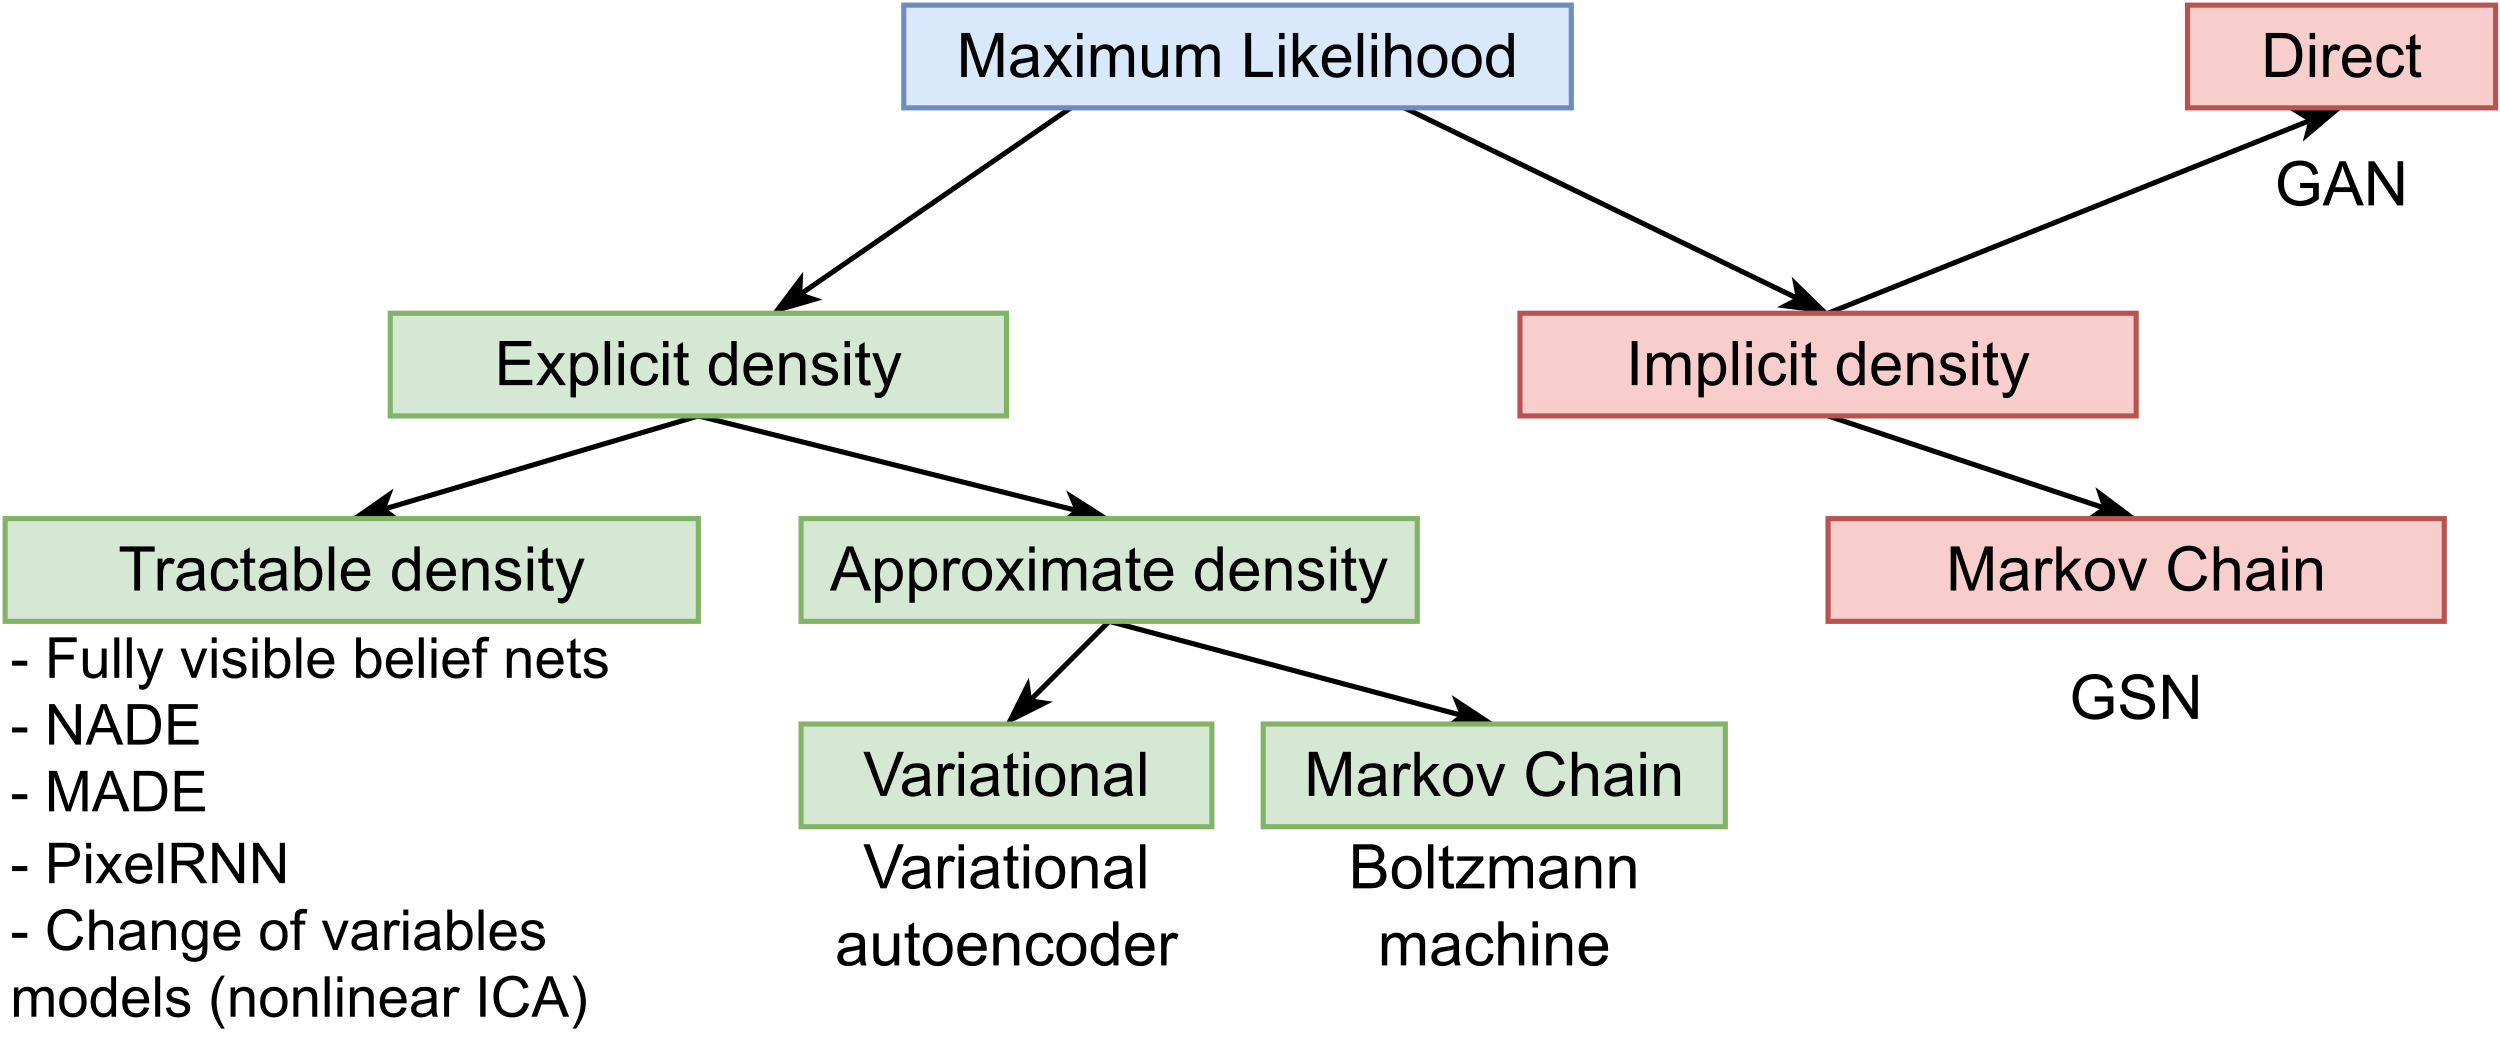 <?xml version="1.0" encoding="UTF-8" standalone="no"?>
<svg 
   width="1278pt"
   height="532.08pt"
   viewBox="0 0 1278 532.08"
   version="1.1"
   id="svg836"
   xmlns:xlink="http://www.w3.org/1999/xlink"
   xmlns="http://www.w3.org/2000/svg"
   xmlns:svg="http://www.w3.org/2000/svg" content="%3Cmxfile%20host%3D%22app.diagrams.net%22%20modified%3D%222023-06-27T04%3A58%3A57.916Z%22%20agent%3D%22Mozilla%2F5.0%20(X11%3B%20Linux%20x86_64)%20AppleWebKit%2F537.36%20(KHTML%2C%20like%20Gecko)%20Chrome%2F113.0.0.0%20Safari%2F537.36%22%20etag%3D%22OpdUkKbYV7S24vSsaxlW%22%20version%3D%2221.5.0%22%20type%3D%22device%22%3E%20%20%20%3Cdiagram%20name%3D%22%D0%A1%D1%82%D1%80%D0%B0%D0%BD%D0%B8%D1%86%D0%B0%201%22%20id%3D%2200g6aJk9K3vJE5Yp4JrM%22%3E%20%20%20%20%20%3CmxGraphModel%20dx%3D%22989%22%20dy%3D%22553%22%20grid%3D%221%22%20gridSize%3D%2210%22%20guides%3D%221%22%20tooltips%3D%221%22%20connect%3D%221%22%20arrows%3D%221%22%20fold%3D%221%22%20page%3D%220%22%20pageScale%3D%221%22%20pageWidth%3D%221100%22%20pageHeight%3D%22850%22%20math%3D%220%22%20shadow%3D%220%22%3E%20%20%20%20%20%20%20%3Croot%3E%20%20%20%20%20%20%20%20%20%3CmxCell%20id%3D%220%22%20%2F%3E%20%20%20%20%20%20%20%20%20%3CmxCell%20id%3D%221%22%20parent%3D%220%22%20%2F%3E%20%20%20%20%20%20%20%20%20%3CmxCell%20id%3D%22azWzWG-NQFu0Fi-3XKSD-14%22%20style%3D%22rounded%3D0%3BorthogonalLoop%3D1%3BjettySize%3Dauto%3Bhtml%3D1%3BexitX%3D0.25%3BexitY%3D1%3BexitDx%3D0%3BexitDy%3D0%3BendArrow%3DclassicThin%3BendFill%3D1%3B%22%20parent%3D%221%22%20source%3D%22azWzWG-NQFu0Fi-3XKSD-1%22%20target%3D%22azWzWG-NQFu0Fi-3XKSD-2%22%20edge%3D%221%22%3E%20%20%20%20%20%20%20%20%20%20%20%3CmxGeometry%20relative%3D%221%22%20as%3D%22geometry%22%20%2F%3E%20%20%20%20%20%20%20%20%20%3C%2FmxCell%3E%20%20%20%20%20%20%20%20%20%3CmxCell%20id%3D%22azWzWG-NQFu0Fi-3XKSD-15%22%20style%3D%22rounded%3D0%3BorthogonalLoop%3D1%3BjettySize%3Dauto%3Bhtml%3D1%3BexitX%3D0.75%3BexitY%3D1%3BexitDx%3D0%3BexitDy%3D0%3BentryX%3D0.5%3BentryY%3D0%3BentryDx%3D0%3BentryDy%3D0%3BendArrow%3DclassicThin%3BendFill%3D1%3B%22%20parent%3D%221%22%20source%3D%22azWzWG-NQFu0Fi-3XKSD-1%22%20target%3D%22azWzWG-NQFu0Fi-3XKSD-3%22%20edge%3D%221%22%3E%20%20%20%20%20%20%20%20%20%20%20%3CmxGeometry%20relative%3D%221%22%20as%3D%22geometry%22%20%2F%3E%20%20%20%20%20%20%20%20%20%3C%2FmxCell%3E%20%20%20%20%20%20%20%20%20%3CmxCell%20id%3D%22azWzWG-NQFu0Fi-3XKSD-1%22%20value%3D%22Maximum%20Likelihood%22%20style%3D%22rounded%3D0%3BwhiteSpace%3Dwrap%3Bhtml%3D1%3BfillColor%3D%23dae8fc%3BstrokeColor%3D%236c8ebf%3B%22%20parent%3D%221%22%20vertex%3D%221%22%3E%20%20%20%20%20%20%20%20%20%20%20%3CmxGeometry%20x%3D%22483%22%20y%3D%22325%22%20width%3D%22130%22%20height%3D%2220%22%20as%3D%22geometry%22%20%2F%3E%20%20%20%20%20%20%20%20%20%3C%2FmxCell%3E%20%20%20%20%20%20%20%20%20%3CmxCell%20id%3D%22azWzWG-NQFu0Fi-3XKSD-16%22%20style%3D%22rounded%3D0%3BorthogonalLoop%3D1%3BjettySize%3Dauto%3Bhtml%3D1%3BexitX%3D0.5%3BexitY%3D1%3BexitDx%3D0%3BexitDy%3D0%3BentryX%3D0.5%3BentryY%3D0%3BentryDx%3D0%3BentryDy%3D0%3BendArrow%3DclassicThin%3BendFill%3D1%3B%22%20parent%3D%221%22%20source%3D%22azWzWG-NQFu0Fi-3XKSD-2%22%20target%3D%22azWzWG-NQFu0Fi-3XKSD-6%22%20edge%3D%221%22%3E%20%20%20%20%20%20%20%20%20%20%20%3CmxGeometry%20relative%3D%221%22%20as%3D%22geometry%22%20%2F%3E%20%20%20%20%20%20%20%20%20%3C%2FmxCell%3E%20%20%20%20%20%20%20%20%20%3CmxCell%20id%3D%22azWzWG-NQFu0Fi-3XKSD-17%22%20style%3D%22rounded%3D0%3BorthogonalLoop%3D1%3BjettySize%3Dauto%3Bhtml%3D1%3BexitX%3D0.5%3BexitY%3D1%3BexitDx%3D0%3BexitDy%3D0%3BentryX%3D0.5%3BentryY%3D0%3BentryDx%3D0%3BentryDy%3D0%3BendArrow%3DclassicThin%3BendFill%3D1%3B%22%20parent%3D%221%22%20source%3D%22azWzWG-NQFu0Fi-3XKSD-2%22%20target%3D%22azWzWG-NQFu0Fi-3XKSD-7%22%20edge%3D%221%22%3E%20%20%20%20%20%20%20%20%20%20%20%3CmxGeometry%20relative%3D%221%22%20as%3D%22geometry%22%20%2F%3E%20%20%20%20%20%20%20%20%20%3C%2FmxCell%3E%20%20%20%20%20%20%20%20%20%3CmxCell%20id%3D%22azWzWG-NQFu0Fi-3XKSD-2%22%20value%3D%22Explicit%20density%22%20style%3D%22rounded%3D0%3BwhiteSpace%3Dwrap%3Bhtml%3D1%3BfillColor%3D%23d5e8d4%3BstrokeColor%3D%2382b366%3B%22%20parent%3D%221%22%20vertex%3D%221%22%3E%20%20%20%20%20%20%20%20%20%20%20%3CmxGeometry%20x%3D%22383%22%20y%3D%22385%22%20width%3D%22120%22%20height%3D%2220%22%20as%3D%22geometry%22%20%2F%3E%20%20%20%20%20%20%20%20%20%3C%2FmxCell%3E%20%20%20%20%20%20%20%20%20%3CmxCell%20id%3D%22azWzWG-NQFu0Fi-3XKSD-20%22%20style%3D%22rounded%3D0%3BorthogonalLoop%3D1%3BjettySize%3Dauto%3Bhtml%3D1%3BexitX%3D0.5%3BexitY%3D1%3BexitDx%3D0%3BexitDy%3D0%3BentryX%3D0.5%3BentryY%3D0%3BentryDx%3D0%3BentryDy%3D0%3BendArrow%3DclassicThin%3BendFill%3D1%3B%22%20parent%3D%221%22%20source%3D%22azWzWG-NQFu0Fi-3XKSD-3%22%20target%3D%22azWzWG-NQFu0Fi-3XKSD-5%22%20edge%3D%221%22%3E%20%20%20%20%20%20%20%20%20%20%20%3CmxGeometry%20relative%3D%221%22%20as%3D%22geometry%22%20%2F%3E%20%20%20%20%20%20%20%20%20%3C%2FmxCell%3E%20%20%20%20%20%20%20%20%20%3CmxCell%20id%3D%22azWzWG-NQFu0Fi-3XKSD-21%22%20style%3D%22rounded%3D0%3BorthogonalLoop%3D1%3BjettySize%3Dauto%3Bhtml%3D1%3BexitX%3D0.5%3BexitY%3D0%3BexitDx%3D0%3BexitDy%3D0%3BentryX%3D0.5%3BentryY%3D1%3BentryDx%3D0%3BentryDy%3D0%3BendArrow%3DclassicThin%3BendFill%3D1%3B%22%20parent%3D%221%22%20source%3D%22azWzWG-NQFu0Fi-3XKSD-3%22%20target%3D%22azWzWG-NQFu0Fi-3XKSD-4%22%20edge%3D%221%22%3E%20%20%20%20%20%20%20%20%20%20%20%3CmxGeometry%20relative%3D%221%22%20as%3D%22geometry%22%20%2F%3E%20%20%20%20%20%20%20%20%20%3C%2FmxCell%3E%20%20%20%20%20%20%20%20%20%3CmxCell%20id%3D%22azWzWG-NQFu0Fi-3XKSD-3%22%20value%3D%22Implicit%20density%22%20style%3D%22rounded%3D0%3BwhiteSpace%3Dwrap%3Bhtml%3D1%3BfillColor%3D%23f8cecc%3BstrokeColor%3D%23b85450%3B%22%20parent%3D%221%22%20vertex%3D%221%22%3E%20%20%20%20%20%20%20%20%20%20%20%3CmxGeometry%20x%3D%22603%22%20y%3D%22385%22%20width%3D%22120%22%20height%3D%2220%22%20as%3D%22geometry%22%20%2F%3E%20%20%20%20%20%20%20%20%20%3C%2FmxCell%3E%20%20%20%20%20%20%20%20%20%3CmxCell%20id%3D%22azWzWG-NQFu0Fi-3XKSD-4%22%20value%3D%22Direct%22%20style%3D%22rounded%3D0%3BwhiteSpace%3Dwrap%3Bhtml%3D1%3BfillColor%3D%23f8cecc%3BstrokeColor%3D%23b85450%3B%22%20parent%3D%221%22%20vertex%3D%221%22%3E%20%20%20%20%20%20%20%20%20%20%20%3CmxGeometry%20x%3D%22733%22%20y%3D%22325%22%20width%3D%2260%22%20height%3D%2220%22%20as%3D%22geometry%22%20%2F%3E%20%20%20%20%20%20%20%20%20%3C%2FmxCell%3E%20%20%20%20%20%20%20%20%20%3CmxCell%20id%3D%22azWzWG-NQFu0Fi-3XKSD-5%22%20value%3D%22Markov%20Chain%22%20style%3D%22rounded%3D0%3BwhiteSpace%3Dwrap%3Bhtml%3D1%3BfillColor%3D%23f8cecc%3BstrokeColor%3D%23b85450%3B%22%20parent%3D%221%22%20vertex%3D%221%22%3E%20%20%20%20%20%20%20%20%20%20%20%3CmxGeometry%20x%3D%22663%22%20y%3D%22425%22%20width%3D%22120%22%20height%3D%2220%22%20as%3D%22geometry%22%20%2F%3E%20%20%20%20%20%20%20%20%20%3C%2FmxCell%3E%20%20%20%20%20%20%20%20%20%3CmxCell%20id%3D%22azWzWG-NQFu0Fi-3XKSD-6%22%20value%3D%22Tractable%20density%22%20style%3D%22rounded%3D0%3BwhiteSpace%3Dwrap%3Bhtml%3D1%3BfillColor%3D%23d5e8d4%3BstrokeColor%3D%2382b366%3B%22%20parent%3D%221%22%20vertex%3D%221%22%3E%20%20%20%20%20%20%20%20%20%20%20%3CmxGeometry%20x%3D%22308%22%20y%3D%22425%22%20width%3D%22135%22%20height%3D%2220%22%20as%3D%22geometry%22%20%2F%3E%20%20%20%20%20%20%20%20%20%3C%2FmxCell%3E%20%20%20%20%20%20%20%20%20%3CmxCell%20id%3D%22azWzWG-NQFu0Fi-3XKSD-18%22%20style%3D%22rounded%3D0%3BorthogonalLoop%3D1%3BjettySize%3Dauto%3Bhtml%3D1%3BexitX%3D0.5%3BexitY%3D1%3BexitDx%3D0%3BexitDy%3D0%3BentryX%3D0.5%3BentryY%3D0%3BentryDx%3D0%3BentryDy%3D0%3BendArrow%3DclassicThin%3BendFill%3D1%3B%22%20parent%3D%221%22%20source%3D%22azWzWG-NQFu0Fi-3XKSD-7%22%20target%3D%22azWzWG-NQFu0Fi-3XKSD-8%22%20edge%3D%221%22%3E%20%20%20%20%20%20%20%20%20%20%20%3CmxGeometry%20relative%3D%221%22%20as%3D%22geometry%22%20%2F%3E%20%20%20%20%20%20%20%20%20%3C%2FmxCell%3E%20%20%20%20%20%20%20%20%20%3CmxCell%20id%3D%22azWzWG-NQFu0Fi-3XKSD-19%22%20style%3D%22rounded%3D0%3BorthogonalLoop%3D1%3BjettySize%3Dauto%3Bhtml%3D1%3BexitX%3D0.5%3BexitY%3D1%3BexitDx%3D0%3BexitDy%3D0%3BentryX%3D0.5%3BentryY%3D0%3BentryDx%3D0%3BentryDy%3D0%3BendArrow%3DclassicThin%3BendFill%3D1%3B%22%20parent%3D%221%22%20source%3D%22azWzWG-NQFu0Fi-3XKSD-7%22%20target%3D%22azWzWG-NQFu0Fi-3XKSD-9%22%20edge%3D%221%22%3E%20%20%20%20%20%20%20%20%20%20%20%3CmxGeometry%20relative%3D%221%22%20as%3D%22geometry%22%20%2F%3E%20%20%20%20%20%20%20%20%20%3C%2FmxCell%3E%20%20%20%20%20%20%20%20%20%3CmxCell%20id%3D%22azWzWG-NQFu0Fi-3XKSD-7%22%20value%3D%22Approximate%20density%22%20style%3D%22rounded%3D0%3BwhiteSpace%3Dwrap%3Bhtml%3D1%3BfillColor%3D%23d5e8d4%3BstrokeColor%3D%2382b366%3B%22%20parent%3D%221%22%20vertex%3D%221%22%3E%20%20%20%20%20%20%20%20%20%20%20%3CmxGeometry%20x%3D%22463%22%20y%3D%22425%22%20width%3D%22120%22%20height%3D%2220%22%20as%3D%22geometry%22%20%2F%3E%20%20%20%20%20%20%20%20%20%3C%2FmxCell%3E%20%20%20%20%20%20%20%20%20%3CmxCell%20id%3D%22azWzWG-NQFu0Fi-3XKSD-8%22%20value%3D%22Variational%22%20style%3D%22rounded%3D0%3BwhiteSpace%3Dwrap%3Bhtml%3D1%3BfillColor%3D%23d5e8d4%3BstrokeColor%3D%2382b366%3B%22%20parent%3D%221%22%20vertex%3D%221%22%3E%20%20%20%20%20%20%20%20%20%20%20%3CmxGeometry%20x%3D%22463%22%20y%3D%22465%22%20width%3D%2280%22%20height%3D%2220%22%20as%3D%22geometry%22%20%2F%3E%20%20%20%20%20%20%20%20%20%3C%2FmxCell%3E%20%20%20%20%20%20%20%20%20%3CmxCell%20id%3D%22azWzWG-NQFu0Fi-3XKSD-9%22%20value%3D%22Markov%20Chain%22%20style%3D%22rounded%3D0%3BwhiteSpace%3Dwrap%3Bhtml%3D1%3BfillColor%3D%23d5e8d4%3BstrokeColor%3D%2382b366%3B%22%20parent%3D%221%22%20vertex%3D%221%22%3E%20%20%20%20%20%20%20%20%20%20%20%3CmxGeometry%20x%3D%22553%22%20y%3D%22465%22%20width%3D%2290%22%20height%3D%2220%22%20as%3D%22geometry%22%20%2F%3E%20%20%20%20%20%20%20%20%20%3C%2FmxCell%3E%20%20%20%20%20%20%20%20%20%3CmxCell%20id%3D%22azWzWG-NQFu0Fi-3XKSD-22%22%20value%3D%22%26lt%3Bdiv%20style%3D%26quot%3Btext-align%3A%20left%3B%20font-size%3A%2011px%3B%26quot%3B%26gt%3B%26lt%3Bspan%20style%3D%26quot%3Bbackground-color%3A%20initial%3B%26quot%3B%26gt%3B%26lt%3Bfont%20style%3D%26quot%3Bfont-size%3A%2011px%3B%26quot%3B%26gt%3B-%20Fully%20visible%20belief%20nets%26lt%3B%2Ffont%26gt%3B%26lt%3B%2Fspan%26gt%3B%26lt%3B%2Fdiv%26gt%3B%26lt%3Bdiv%20style%3D%26quot%3Btext-align%3A%20left%3B%20font-size%3A%2011px%3B%26quot%3B%26gt%3B%26lt%3Bspan%20style%3D%26quot%3Bbackground-color%3A%20initial%3B%26quot%3B%26gt%3B%26lt%3Bfont%20style%3D%26quot%3Bfont-size%3A%2011px%3B%26quot%3B%26gt%3B-%20NADE%26lt%3B%2Ffont%26gt%3B%26lt%3B%2Fspan%26gt%3B%26lt%3B%2Fdiv%26gt%3B%26lt%3Bdiv%20style%3D%26quot%3Btext-align%3A%20left%3B%20font-size%3A%2011px%3B%26quot%3B%26gt%3B%26lt%3Bspan%20style%3D%26quot%3Bbackground-color%3A%20initial%3B%26quot%3B%26gt%3B%26lt%3Bfont%20style%3D%26quot%3Bfont-size%3A%2011px%3B%26quot%3B%26gt%3B-%20MADE%26lt%3B%2Ffont%26gt%3B%26lt%3B%2Fspan%26gt%3B%26lt%3B%2Fdiv%26gt%3B%26lt%3Bdiv%20style%3D%26quot%3Btext-align%3A%20left%3B%20font-size%3A%2011px%3B%26quot%3B%26gt%3B%26lt%3Bspan%20style%3D%26quot%3Bbackground-color%3A%20initial%3B%26quot%3B%26gt%3B%26lt%3Bfont%20style%3D%26quot%3Bfont-size%3A%2011px%3B%26quot%3B%26gt%3B-%20PixelRNN%26lt%3B%2Ffont%26gt%3B%26lt%3B%2Fspan%26gt%3B%26lt%3B%2Fdiv%26gt%3B%26lt%3Bdiv%20style%3D%26quot%3Btext-align%3A%20left%3B%20font-size%3A%2011px%3B%26quot%3B%26gt%3B%26lt%3Bfont%20style%3D%26quot%3Bfont-size%3A%2011px%3B%26quot%3B%26gt%3B-%20Change%20of%20variables%20models%20(nonlinear%20ICA)%26lt%3B%2Ffont%26gt%3B%26lt%3B%2Fdiv%26gt%3B%22%20style%3D%22text%3Bhtml%3D1%3BstrokeColor%3Dnone%3BfillColor%3Dnone%3Balign%3Dcenter%3BverticalAlign%3Dmiddle%3BwhiteSpace%3Dwrap%3Brounded%3D0%3B%22%20parent%3D%221%22%20vertex%3D%221%22%3E%20%20%20%20%20%20%20%20%20%20%20%3CmxGeometry%20x%3D%22308%22%20y%3D%22445%22%20width%3D%22135%22%20height%3D%2280%22%20as%3D%22geometry%22%20%2F%3E%20%20%20%20%20%20%20%20%20%3C%2FmxCell%3E%20%20%20%20%20%20%20%20%20%3CmxCell%20id%3D%22azWzWG-NQFu0Fi-3XKSD-24%22%20value%3D%22Variational%20autoencoder%22%20style%3D%22text%3Bhtml%3D1%3BstrokeColor%3Dnone%3BfillColor%3Dnone%3Balign%3Dcenter%3BverticalAlign%3Dmiddle%3BwhiteSpace%3Dwrap%3Brounded%3D0%3B%22%20parent%3D%221%22%20vertex%3D%221%22%3E%20%20%20%20%20%20%20%20%20%20%20%3CmxGeometry%20x%3D%22463%22%20y%3D%22485%22%20width%3D%2280%22%20height%3D%2230%22%20as%3D%22geometry%22%20%2F%3E%20%20%20%20%20%20%20%20%20%3C%2FmxCell%3E%20%20%20%20%20%20%20%20%20%3CmxCell%20id%3D%22azWzWG-NQFu0Fi-3XKSD-26%22%20value%3D%22Boltzmann%20machine%22%20style%3D%22text%3Bhtml%3D1%3BstrokeColor%3Dnone%3BfillColor%3Dnone%3Balign%3Dcenter%3BverticalAlign%3Dmiddle%3BwhiteSpace%3Dwrap%3Brounded%3D0%3B%22%20parent%3D%221%22%20vertex%3D%221%22%3E%20%20%20%20%20%20%20%20%20%20%20%3CmxGeometry%20x%3D%22553%22%20y%3D%22485%22%20width%3D%2290%22%20height%3D%2230%22%20as%3D%22geometry%22%20%2F%3E%20%20%20%20%20%20%20%20%20%3C%2FmxCell%3E%20%20%20%20%20%20%20%20%20%3CmxCell%20id%3D%22azWzWG-NQFu0Fi-3XKSD-27%22%20value%3D%22GSN%22%20style%3D%22text%3Bhtml%3D1%3BstrokeColor%3Dnone%3BfillColor%3Dnone%3Balign%3Dcenter%3BverticalAlign%3Dmiddle%3BwhiteSpace%3Dwrap%3Brounded%3D0%3B%22%20parent%3D%221%22%20vertex%3D%221%22%3E%20%20%20%20%20%20%20%20%20%20%20%3CmxGeometry%20x%3D%22663%22%20y%3D%22445%22%20width%3D%22120%22%20height%3D%2230%22%20as%3D%22geometry%22%20%2F%3E%20%20%20%20%20%20%20%20%20%3C%2FmxCell%3E%20%20%20%20%20%20%20%20%20%3CmxCell%20id%3D%22azWzWG-NQFu0Fi-3XKSD-28%22%20value%3D%22GAN%22%20style%3D%22text%3Bhtml%3D1%3BstrokeColor%3Dnone%3BfillColor%3Dnone%3Balign%3Dcenter%3BverticalAlign%3Dmiddle%3BwhiteSpace%3Dwrap%3Brounded%3D0%3B%22%20parent%3D%221%22%20vertex%3D%221%22%3E%20%20%20%20%20%20%20%20%20%20%20%3CmxGeometry%20x%3D%22733%22%20y%3D%22345%22%20width%3D%2260%22%20height%3D%2230%22%20as%3D%22geometry%22%20%2F%3E%20%20%20%20%20%20%20%20%20%3C%2FmxCell%3E%20%20%20%20%20%20%20%3C%2Froot%3E%20%20%20%20%20%3C%2FmxGraphModel%3E%20%20%20%3C%2Fdiagram%3E%20%3C%2Fmxfile%3E%20">
  <defs
     id="defs210">
    <g
       id="g208">
      <g
         id="glyph-0-0">
        <path
           d="M 3.938 0 L 3.938 -19.688 L 19.688 -19.688 L 19.688 0 Z M 4.438 -0.5 L 19.203 -0.5 L 19.203 -19.203 L 4.438 -19.203 Z M 4.438 -0.5 "
           id="path2" />
      </g>
      <g
         id="glyph-0-1">
        <path
           d="M 2.344 0 L 2.344 -22.547 L 6.828 -22.547 L 12.172 -6.578 C 12.66 -5.098 13.02 -3.988 13.25 -3.25 C 13.5 -4.062 13.895 -5.266 14.438 -6.859 L 19.844 -22.547 L 23.859 -22.547 L 23.859 0 L 20.984 0 L 20.984 -18.875 L 14.422 0 L 11.734 0 L 5.219 -19.203 L 5.219 0 Z M 2.344 0 "
           id="path5" />
      </g>
      <g
         id="glyph-0-2">
        <path
           d="M 12.734 -2.016 C 11.711 -1.141 10.727 -0.52 9.781 -0.156 C 8.832 0.195 7.812 0.375 6.719 0.375 C 4.926 0.375 3.547 -0.062 2.578 -0.938 C 1.617 -1.82 1.141 -2.945 1.141 -4.312 C 1.141 -5.102 1.32 -5.828 1.688 -6.484 C 2.051 -7.148 2.523 -7.68 3.109 -8.078 C 3.703 -8.484 4.367 -8.789 5.109 -9 C 5.648 -9.145 6.469 -9.281 7.562 -9.406 C 9.801 -9.676 11.445 -9.992 12.5 -10.359 C 12.508 -10.742 12.516 -10.988 12.516 -11.094 C 12.516 -12.219 12.254 -13.008 11.734 -13.469 C 11.023 -14.094 9.973 -14.406 8.578 -14.406 C 7.273 -14.406 6.312 -14.176 5.688 -13.719 C 5.07 -13.27 4.617 -12.469 4.328 -11.312 L 1.609 -11.672 C 1.859 -12.828 2.266 -13.758 2.828 -14.469 C 3.391 -15.188 4.203 -15.738 5.266 -16.125 C 6.336 -16.508 7.578 -16.703 8.984 -16.703 C 10.379 -16.703 11.508 -16.535 12.375 -16.203 C 13.25 -15.879 13.891 -15.469 14.297 -14.969 C 14.711 -14.477 15.004 -13.852 15.172 -13.094 C 15.254 -12.613 15.297 -11.758 15.297 -10.531 L 15.297 -6.844 C 15.297 -4.27 15.352 -2.641 15.469 -1.953 C 15.594 -1.273 15.832 -0.625 16.188 0 L 13.297 0 C 13.004 -0.57 12.816 -1.242 12.734 -2.016 Z M 12.5 -8.203 C 11.5 -7.785 9.992 -7.438 7.984 -7.156 C 6.848 -6.988 6.039 -6.801 5.562 -6.594 C 5.094 -6.395 4.727 -6.098 4.469 -5.703 C 4.219 -5.305 4.094 -4.867 4.094 -4.391 C 4.094 -3.648 4.367 -3.031 4.922 -2.531 C 5.484 -2.039 6.305 -1.797 7.391 -1.797 C 8.453 -1.797 9.395 -2.031 10.219 -2.5 C 11.051 -2.969 11.664 -3.609 12.062 -4.422 C 12.352 -5.047 12.5 -5.969 12.5 -7.188 Z M 12.5 -8.203 "
           id="path8" />
      </g>
      <g
         id="glyph-0-3">
        <path
           d="M 0.234 0 L 6.203 -8.484 L 0.672 -16.328 L 4.141 -16.328 L 6.641 -12.5 C 7.117 -11.77 7.5 -11.16 7.781 -10.672 C 8.227 -11.348 8.645 -11.945 9.031 -12.469 L 11.781 -16.328 L 15.094 -16.328 L 9.438 -8.641 L 15.516 0 L 12.125 0 L 8.766 -5.078 L 7.875 -6.438 L 3.578 0 Z M 0.234 0 "
           id="path11" />
      </g>
      <g
         id="glyph-0-4">
        <path
           d="M 2.094 -19.359 L 2.094 -22.547 L 4.859 -22.547 L 4.859 -19.359 Z M 2.094 0 L 2.094 -16.328 L 4.859 -16.328 L 4.859 0 Z M 2.094 0 "
           id="path14" />
      </g>
      <g
         id="glyph-0-5">
        <path
           d="M 2.078 0 L 2.078 -16.328 L 4.547 -16.328 L 4.547 -14.047 C 5.066 -14.848 5.75 -15.488 6.594 -15.969 C 7.445 -16.457 8.414 -16.703 9.5 -16.703 C 10.719 -16.703 11.711 -16.453 12.484 -15.953 C 13.254 -15.453 13.801 -14.75 14.125 -13.844 C 15.414 -15.75 17.098 -16.703 19.172 -16.703 C 20.785 -16.703 22.023 -16.254 22.891 -15.359 C 23.766 -14.461 24.203 -13.082 24.203 -11.219 L 24.203 0 L 21.453 0 L 21.453 -10.297 C 21.453 -11.398 21.363 -12.191 21.188 -12.672 C 21.008 -13.16 20.68 -13.551 20.203 -13.844 C 19.734 -14.145 19.18 -14.297 18.547 -14.297 C 17.398 -14.297 16.445 -13.914 15.688 -13.156 C 14.926 -12.395 14.547 -11.172 14.547 -9.484 L 14.547 0 L 11.781 0 L 11.781 -10.609 C 11.781 -11.836 11.551 -12.758 11.094 -13.375 C 10.645 -13.988 9.91 -14.297 8.891 -14.297 C 8.109 -14.297 7.383 -14.094 6.719 -13.688 C 6.062 -13.281 5.582 -12.68 5.281 -11.891 C 4.988 -11.098 4.844 -9.957 4.844 -8.469 L 4.844 0 Z M 2.078 0 "
           id="path17" />
      </g>
      <g
         id="glyph-0-6">
        <path
           d="M 12.781 0 L 12.781 -2.406 C 11.508 -0.551 9.781 0.375 7.594 0.375 C 6.633 0.375 5.734 0.191 4.891 -0.172 C 4.055 -0.547 3.438 -1.016 3.031 -1.578 C 2.633 -2.141 2.352 -2.82 2.188 -3.625 C 2.07 -4.164 2.016 -5.031 2.016 -6.219 L 2.016 -16.328 L 4.781 -16.328 L 4.781 -7.281 C 4.781 -5.832 4.836 -4.859 4.953 -4.359 C 5.129 -3.629 5.5 -3.055 6.062 -2.641 C 6.625 -2.223 7.32 -2.016 8.156 -2.016 C 8.977 -2.016 9.754 -2.227 10.484 -2.656 C 11.211 -3.082 11.727 -3.66 12.031 -4.391 C 12.332 -5.117 12.484 -6.18 12.484 -7.578 L 12.484 -16.328 L 15.266 -16.328 L 15.266 0 Z M 12.781 0 "
           id="path20" />
      </g>
      <g
         id="glyph-0-7" />
      <g
         id="glyph-0-8">
        <path
           d="M 2.312 0 L 2.312 -22.547 L 5.297 -22.547 L 5.297 -2.656 L 16.391 -2.656 L 16.391 0 Z M 2.312 0 "
           id="path24" />
      </g>
      <g
         id="glyph-0-9">
        <path
           d="M 2.094 0 L 2.094 -22.547 L 4.859 -22.547 L 4.859 -9.688 L 11.406 -16.328 L 15 -16.328 L 8.75 -10.281 L 15.625 0 L 12.219 0 L 6.812 -8.359 L 4.859 -6.469 L 4.859 0 Z M 2.094 0 "
           id="path27" />
      </g>
      <g
         id="glyph-0-10">
        <path
           d="M 13.266 -5.266 L 16.125 -4.906 C 15.664 -3.238 14.828 -1.941 13.609 -1.016 C 12.391 -0.086 10.832 0.375 8.938 0.375 C 6.551 0.375 4.656 -0.359 3.25 -1.828 C 1.852 -3.305 1.156 -5.375 1.156 -8.031 C 1.156 -10.781 1.863 -12.91 3.281 -14.422 C 4.695 -15.941 6.531 -16.703 8.781 -16.703 C 10.969 -16.703 12.754 -15.957 14.141 -14.469 C 15.523 -12.988 16.219 -10.898 16.219 -8.203 C 16.219 -8.035 16.211 -7.785 16.203 -7.453 L 4.016 -7.453 C 4.117 -5.66 4.625 -4.285 5.531 -3.328 C 6.445 -2.379 7.586 -1.906 8.953 -1.906 C 9.961 -1.906 10.828 -2.172 11.547 -2.703 C 12.266 -3.234 12.836 -4.086 13.266 -5.266 Z M 4.172 -9.734 L 13.297 -9.734 C 13.172 -11.109 12.82 -12.141 12.25 -12.828 C 11.363 -13.891 10.219 -14.422 8.812 -14.422 C 7.539 -14.422 6.473 -13.992 5.609 -13.141 C 4.742 -12.297 4.266 -11.16 4.172 -9.734 Z M 4.172 -9.734 "
           id="path30" />
      </g>
      <g
         id="glyph-0-11">
        <path
           d="M 2.016 0 L 2.016 -22.547 L 4.781 -22.547 L 4.781 0 Z M 2.016 0 "
           id="path33" />
      </g>
      <g
         id="glyph-0-12">
        <path
           d="M 2.078 0 L 2.078 -22.547 L 4.844 -22.547 L 4.844 -14.453 C 6.133 -15.953 7.766 -16.703 9.734 -16.703 C 10.941 -16.703 11.992 -16.461 12.891 -15.984 C 13.785 -15.504 14.422 -14.844 14.797 -14 C 15.18 -13.164 15.375 -11.945 15.375 -10.344 L 15.375 0 L 12.609 0 L 12.609 -10.344 C 12.609 -11.727 12.305 -12.734 11.703 -13.359 C 11.109 -13.992 10.266 -14.312 9.172 -14.312 C 8.348 -14.312 7.57 -14.098 6.844 -13.672 C 6.125 -13.254 5.609 -12.68 5.297 -11.953 C 4.992 -11.223 4.844 -10.219 4.844 -8.938 L 4.844 0 Z M 2.078 0 "
           id="path36" />
      </g>
      <g
         id="glyph-0-13">
        <path
           d="M 1.047 -8.172 C 1.047 -11.191 1.883 -13.43 3.562 -14.891 C 4.969 -16.098 6.68 -16.703 8.703 -16.703 C 10.953 -16.703 12.785 -15.969 14.203 -14.5 C 15.629 -13.031 16.344 -10.992 16.344 -8.391 C 16.344 -6.297 16.023 -4.645 15.391 -3.438 C 14.766 -2.227 13.848 -1.289 12.641 -0.625 C 11.441 0.039 10.129 0.375 8.703 0.375 C 6.422 0.375 4.57 -0.359 3.156 -1.828 C 1.75 -3.297 1.047 -5.41 1.047 -8.172 Z M 3.891 -8.172 C 3.891 -6.078 4.344 -4.508 5.25 -3.469 C 6.164 -2.426 7.316 -1.906 8.703 -1.906 C 10.078 -1.906 11.219 -2.426 12.125 -3.469 C 13.039 -4.52 13.5 -6.117 13.5 -8.266 C 13.5 -10.285 13.039 -11.812 12.125 -12.844 C 11.207 -13.883 10.066 -14.406 8.703 -14.406 C 7.316 -14.406 6.164 -13.891 5.25 -12.859 C 4.344 -11.828 3.891 -10.266 3.891 -8.172 Z M 3.891 -8.172 "
           id="path39" />
      </g>
      <g
         id="glyph-0-14">
        <path
           d="M 12.672 0 L 12.672 -2.062 C 11.641 -0.438 10.117 0.375 8.109 0.375 C 6.805 0.375 5.609 0.016 4.516 -0.703 C 3.422 -1.422 2.57 -2.422 1.969 -3.703 C 1.375 -4.992 1.078 -6.477 1.078 -8.156 C 1.078 -9.781 1.348 -11.254 1.891 -12.578 C 2.43 -13.91 3.242 -14.93 4.328 -15.641 C 5.422 -16.348 6.641 -16.703 7.984 -16.703 C 8.961 -16.703 9.836 -16.492 10.609 -16.078 C 11.379 -15.66 12.004 -15.117 12.484 -14.453 L 12.484 -22.547 L 15.25 -22.547 L 15.25 0 Z M 3.922 -8.156 C 3.922 -6.062 4.359 -4.492 5.234 -3.453 C 6.117 -2.422 7.164 -1.906 8.375 -1.906 C 9.582 -1.906 10.609 -2.398 11.453 -3.391 C 12.297 -4.379 12.719 -5.891 12.719 -7.922 C 12.719 -10.16 12.285 -11.801 11.422 -12.844 C 10.566 -13.883 9.508 -14.406 8.25 -14.406 C 7.02 -14.406 5.988 -13.898 5.156 -12.891 C 4.332 -11.891 3.922 -10.312 3.922 -8.156 Z M 3.922 -8.156 "
           id="path42" />
      </g>
      <g
         id="glyph-0-15">
        <path
           d="M 2.484 0 L 2.484 -22.547 L 18.797 -22.547 L 18.797 -19.891 L 5.469 -19.891 L 5.469 -12.984 L 17.953 -12.984 L 17.953 -10.344 L 5.469 -10.344 L 5.469 -2.656 L 19.312 -2.656 L 19.312 0 Z M 2.484 0 "
           id="path45" />
      </g>
      <g
         id="glyph-0-16">
        <path
           d="M 2.078 6.266 L 2.078 -16.328 L 4.594 -16.328 L 4.594 -14.219 C 5.188 -15.039 5.859 -15.66 6.609 -16.078 C 7.359 -16.492 8.27 -16.703 9.344 -16.703 C 10.727 -16.703 11.953 -16.344 13.016 -15.625 C 14.086 -14.906 14.895 -13.891 15.438 -12.578 C 15.977 -11.273 16.25 -9.848 16.25 -8.297 C 16.25 -6.617 15.945 -5.109 15.344 -3.766 C 14.75 -2.43 13.879 -1.406 12.734 -0.688 C 11.598 0.02 10.398 0.375 9.141 0.375 C 8.211 0.375 7.379 0.18 6.641 -0.203 C 5.91 -0.598 5.312 -1.094 4.844 -1.688 L 4.844 6.266 Z M 4.578 -8.078 C 4.578 -5.973 5.004 -4.414 5.859 -3.406 C 6.711 -2.406 7.742 -1.906 8.953 -1.906 C 10.18 -1.906 11.234 -2.426 12.109 -3.469 C 12.984 -4.508 13.422 -6.125 13.422 -8.312 C 13.422 -10.383 12.992 -11.938 12.141 -12.969 C 11.285 -14.008 10.266 -14.531 9.078 -14.531 C 7.898 -14.531 6.852 -13.977 5.938 -12.875 C 5.031 -11.781 4.578 -10.18 4.578 -8.078 Z M 4.578 -8.078 "
           id="path48" />
      </g>
      <g
         id="glyph-0-17">
        <path
           d="M 12.734 -5.984 L 15.453 -5.625 C 15.16 -3.75 14.398 -2.281 13.172 -1.219 C 11.941 -0.156 10.438 0.375 8.656 0.375 C 6.426 0.375 4.629 -0.352 3.266 -1.812 C 1.91 -3.281 1.234 -5.379 1.234 -8.109 C 1.234 -9.867 1.523 -11.41 2.109 -12.734 C 2.691 -14.055 3.578 -15.047 4.766 -15.703 C 5.961 -16.367 7.266 -16.703 8.672 -16.703 C 10.441 -16.703 11.891 -16.254 13.016 -15.359 C 14.148 -14.461 14.879 -13.188 15.203 -11.531 L 12.5 -11.125 C 12.25 -12.219 11.797 -13.039 11.141 -13.594 C 10.492 -14.145 9.707 -14.422 8.781 -14.422 C 7.383 -14.422 6.25 -13.922 5.375 -12.922 C 4.508 -11.922 4.078 -10.344 4.078 -8.188 C 4.078 -5.988 4.492 -4.391 5.328 -3.391 C 6.172 -2.398 7.27 -1.906 8.625 -1.906 C 9.719 -1.906 10.625 -2.238 11.344 -2.906 C 12.07 -3.57 12.535 -4.598 12.734 -5.984 Z M 12.734 -5.984 "
           id="path51" />
      </g>
      <g
         id="glyph-0-18">
        <path
           d="M 8.125 -2.469 L 8.516 -0.031 C 7.742 0.133 7.047 0.219 6.422 0.219 C 5.422 0.219 4.645 0.062 4.094 -0.25 C 3.539 -0.57 3.148 -0.992 2.922 -1.516 C 2.691 -2.035 2.578 -3.125 2.578 -4.781 L 2.578 -14.188 L 0.547 -14.188 L 0.547 -16.328 L 2.578 -16.328 L 2.578 -20.375 L 5.344 -22.047 L 5.344 -16.328 L 8.125 -16.328 L 8.125 -14.188 L 5.344 -14.188 L 5.344 -4.625 C 5.344 -3.844 5.391 -3.336 5.484 -3.109 C 5.578 -2.879 5.734 -2.695 5.953 -2.562 C 6.18 -2.438 6.5 -2.375 6.906 -2.375 C 7.219 -2.375 7.625 -2.406 8.125 -2.469 Z M 8.125 -2.469 "
           id="path54" />
      </g>
      <g
         id="glyph-0-19">
        <path
           d="M 2.078 0 L 2.078 -16.328 L 4.562 -16.328 L 4.562 -14.016 C 5.77 -15.805 7.504 -16.703 9.766 -16.703 C 10.754 -16.703 11.66 -16.523 12.484 -16.172 C 13.305 -15.816 13.922 -15.352 14.328 -14.781 C 14.742 -14.207 15.035 -13.523 15.203 -12.734 C 15.297 -12.223 15.344 -11.328 15.344 -10.047 L 15.344 0 L 12.578 0 L 12.578 -9.938 C 12.578 -11.062 12.469 -11.898 12.25 -12.453 C 12.039 -13.016 11.66 -13.461 11.109 -13.797 C 10.566 -14.129 9.926 -14.297 9.188 -14.297 C 8 -14.297 6.977 -13.922 6.125 -13.172 C 5.27 -12.43 4.844 -11.016 4.844 -8.922 L 4.844 0 Z M 2.078 0 "
           id="path57" />
      </g>
      <g
         id="glyph-0-20">
        <path
           d="M 0.969 -4.875 L 3.703 -5.312 C 3.859 -4.207 4.285 -3.363 4.984 -2.781 C 5.691 -2.195 6.676 -1.906 7.938 -1.906 C 9.207 -1.906 10.148 -2.16 10.766 -2.672 C 11.379 -3.191 11.688 -3.801 11.688 -4.5 C 11.688 -5.125 11.414 -5.617 10.875 -5.984 C 10.5 -6.234 9.555 -6.547 8.047 -6.922 C 6.016 -7.43 4.602 -7.875 3.812 -8.25 C 3.031 -8.625 2.438 -9.141 2.031 -9.797 C 1.633 -10.461 1.438 -11.195 1.438 -12 C 1.438 -12.727 1.602 -13.398 1.938 -14.016 C 2.27 -14.641 2.723 -15.156 3.297 -15.562 C 3.723 -15.883 4.305 -16.156 5.047 -16.375 C 5.797 -16.594 6.594 -16.703 7.438 -16.703 C 8.719 -16.703 9.844 -16.516 10.812 -16.141 C 11.789 -15.773 12.508 -15.273 12.969 -14.641 C 13.426 -14.016 13.742 -13.176 13.922 -12.125 L 11.219 -11.75 C 11.094 -12.594 10.734 -13.25 10.141 -13.719 C 9.555 -14.188 8.723 -14.422 7.641 -14.422 C 6.367 -14.422 5.461 -14.211 4.922 -13.797 C 4.379 -13.379 4.109 -12.883 4.109 -12.312 C 4.109 -11.957 4.219 -11.633 4.438 -11.344 C 4.664 -11.051 5.02 -10.805 5.5 -10.609 C 5.781 -10.504 6.598 -10.27 7.953 -9.906 C 9.91 -9.383 11.273 -8.957 12.047 -8.625 C 12.828 -8.289 13.438 -7.805 13.875 -7.172 C 14.312 -6.535 14.531 -5.742 14.531 -4.797 C 14.531 -3.879 14.258 -3.008 13.719 -2.188 C 13.188 -1.375 12.41 -0.742 11.391 -0.297 C 10.379 0.148 9.234 0.375 7.953 0.375 C 5.828 0.375 4.207 -0.066 3.094 -0.953 C 1.988 -1.836 1.281 -3.145 0.969 -4.875 Z M 0.969 -4.875 "
           id="path60" />
      </g>
      <g
         id="glyph-0-21">
        <path
           d="M 1.953 6.297 L 1.641 3.688 C 2.242 3.852 2.773 3.938 3.234 3.938 C 3.848 3.938 4.336 3.832 4.703 3.625 C 5.078 3.426 5.379 3.141 5.609 2.766 C 5.785 2.492 6.066 1.805 6.453 0.703 C 6.504 0.555 6.586 0.332 6.703 0.031 L 0.5 -16.328 L 3.484 -16.328 L 6.891 -6.875 C 7.328 -5.676 7.723 -4.414 8.078 -3.094 C 8.391 -4.363 8.77 -5.602 9.219 -6.812 L 12.703 -16.328 L 15.469 -16.328 L 9.266 0.281 C 8.598 2.07 8.078 3.305 7.703 3.984 C 7.211 4.898 6.648 5.566 6.016 5.984 C 5.379 6.41 4.617 6.625 3.734 6.625 C 3.203 6.625 2.609 6.516 1.953 6.297 Z M 1.953 6.297 "
           id="path63" />
      </g>
      <g
         id="glyph-0-22">
        <path
           d="M 2.938 0 L 2.938 -22.547 L 5.922 -22.547 L 5.922 0 Z M 2.938 0 "
           id="path66" />
      </g>
      <g
         id="glyph-0-23">
        <path
           d="M 2.438 0 L 2.438 -22.547 L 10.203 -22.547 C 11.953 -22.547 13.289 -22.438 14.219 -22.219 C 15.508 -21.926 16.609 -21.391 17.516 -20.609 C 18.703 -19.609 19.594 -18.32 20.188 -16.75 C 20.781 -15.188 21.078 -13.398 21.078 -11.391 C 21.078 -9.68 20.875 -8.164 20.469 -6.844 C 20.07 -5.52 19.562 -4.426 18.938 -3.562 C 18.312 -2.695 17.625 -2.016 16.875 -1.516 C 16.133 -1.016 15.238 -0.633 14.188 -0.375 C 13.133 -0.125 11.926 0 10.562 0 Z M 5.422 -2.656 L 10.234 -2.656 C 11.711 -2.656 12.875 -2.789 13.719 -3.062 C 14.57 -3.344 15.25 -3.738 15.75 -4.25 C 16.457 -4.957 17.008 -5.906 17.406 -7.094 C 17.801 -8.289 18 -9.738 18 -11.438 C 18 -13.801 17.609 -15.613 16.828 -16.875 C 16.055 -18.145 15.117 -18.992 14.016 -19.422 C 13.211 -19.734 11.926 -19.891 10.156 -19.891 L 5.422 -19.891 Z M 5.422 -2.656 "
           id="path69" />
      </g>
      <g
         id="glyph-0-24">
        <path
           d="M 2.047 0 L 2.047 -16.328 L 4.531 -16.328 L 4.531 -13.859 C 5.164 -15.016 5.754 -15.773 6.297 -16.141 C 6.836 -16.516 7.43 -16.703 8.078 -16.703 C 9.004 -16.703 9.953 -16.406 10.922 -15.812 L 9.969 -13.25 C 9.289 -13.645 8.613 -13.844 7.938 -13.844 C 7.332 -13.844 6.785 -13.66 6.297 -13.297 C 5.816 -12.93 5.477 -12.426 5.281 -11.781 C 4.969 -10.801 4.812 -9.723 4.812 -8.547 L 4.812 0 Z M 2.047 0 "
           id="path72" />
      </g>
      <g
         id="glyph-0-25">
        <path
           d="M 6.609 0 L 0.406 -16.328 L 3.328 -16.328 L 6.828 -6.547 C 7.203 -5.492 7.551 -4.398 7.875 -3.266 C 8.125 -4.117 8.469 -5.156 8.906 -6.375 L 12.531 -16.328 L 15.375 -16.328 L 9.203 0 Z M 6.609 0 "
           id="path75" />
      </g>
      <g
         id="glyph-0-26">
        <path
           d="M 18.516 -7.906 L 21.5 -7.156 C 20.875 -4.695 19.75 -2.82 18.125 -1.531 C 16.5 -0.25 14.516 0.391 12.172 0.391 C 9.734 0.391 7.754 -0.102 6.234 -1.094 C 4.711 -2.082 3.551 -3.516 2.75 -5.391 C 1.957 -7.273 1.562 -9.289 1.562 -11.438 C 1.562 -13.789 2.008 -15.836 2.906 -17.578 C 3.812 -19.328 5.094 -20.656 6.75 -21.562 C 8.406 -22.477 10.227 -22.938 12.219 -22.938 C 14.469 -22.938 16.359 -22.359 17.891 -21.203 C 19.43 -20.055 20.508 -18.441 21.125 -16.359 L 18.188 -15.672 C 17.656 -17.316 16.891 -18.508 15.891 -19.25 C 14.898 -20 13.656 -20.375 12.156 -20.375 C 10.414 -20.375 8.961 -19.957 7.797 -19.125 C 6.641 -18.301 5.82 -17.188 5.344 -15.781 C 4.875 -14.383 4.641 -12.941 4.641 -11.453 C 4.641 -9.535 4.922 -7.863 5.484 -6.438 C 6.047 -5.008 6.914 -3.941 8.094 -3.234 C 9.27 -2.523 10.547 -2.172 11.922 -2.172 C 13.586 -2.172 15 -2.648 16.156 -3.609 C 17.32 -4.578 18.109 -6.008 18.516 -7.906 Z M 18.516 -7.906 "
           id="path78" />
      </g>
      <g
         id="glyph-0-27">
        <path
           d="M 8.172 0 L 8.172 -19.891 L 0.734 -19.891 L 0.734 -22.547 L 18.609 -22.547 L 18.609 -19.891 L 11.156 -19.891 L 11.156 0 Z M 8.172 0 "
           id="path81" />
      </g>
      <g
         id="glyph-0-28">
        <path
           d="M 4.625 0 L 2.062 0 L 2.062 -22.547 L 4.828 -22.547 L 4.828 -14.5 C 5.992 -15.969 7.488 -16.703 9.312 -16.703 C 10.312 -16.703 11.258 -16.5 12.156 -16.094 C 13.051 -15.688 13.789 -15.117 14.375 -14.391 C 14.957 -13.66 15.41 -12.773 15.734 -11.734 C 16.066 -10.703 16.234 -9.594 16.234 -8.406 C 16.234 -5.613 15.539 -3.453 14.156 -1.922 C 12.77 -0.391 11.109 0.375 9.172 0.375 C 7.242 0.375 5.727 -0.43 4.625 -2.047 Z M 4.594 -8.297 C 4.594 -6.336 4.863 -4.922 5.406 -4.047 C 6.27 -2.617 7.445 -1.906 8.938 -1.906 C 10.145 -1.906 11.188 -2.43 12.062 -3.484 C 12.945 -4.535 13.391 -6.102 13.391 -8.188 C 13.391 -10.312 12.969 -11.879 12.125 -12.891 C 11.281 -13.91 10.258 -14.422 9.062 -14.422 C 7.852 -14.422 6.805 -13.895 5.922 -12.844 C 5.035 -11.801 4.594 -10.285 4.594 -8.297 Z M 4.594 -8.297 "
           id="path84" />
      </g>
      <g
         id="glyph-0-29">
        <path
           d="M -0.047 0 L 8.609 -22.547 L 11.828 -22.547 L 21.062 0 L 17.656 0 L 15.031 -6.828 L 5.594 -6.828 L 3.125 0 Z M 6.453 -9.266 L 14.109 -9.266 L 11.75 -15.5 C 11.031 -17.395 10.5 -18.957 10.156 -20.188 C 9.863 -18.738 9.457 -17.301 8.938 -15.875 Z M 6.453 -9.266 "
           id="path87" />
      </g>
      <g
         id="glyph-0-30">
        <path
           d="M 8.875 0 L 0.141 -22.547 L 3.375 -22.547 L 9.234 -6.172 C 9.703 -4.859 10.094 -3.625 10.406 -2.469 C 10.758 -3.707 11.164 -4.941 11.625 -6.172 L 17.719 -22.547 L 20.766 -22.547 L 11.938 0 Z M 8.875 0 "
           id="path90" />
      </g>
      <g
         id="glyph-0-31">
        <path
           d="M 2.312 0 L 2.312 -22.547 L 10.766 -22.547 C 12.484 -22.547 13.863 -22.316 14.906 -21.859 C 15.945 -21.398 16.758 -20.695 17.344 -19.75 C 17.938 -18.801 18.234 -17.812 18.234 -16.781 C 18.234 -15.812 17.973 -14.898 17.453 -14.047 C 16.93 -13.203 16.145 -12.52 15.094 -12 C 16.457 -11.594 17.504 -10.906 18.234 -9.938 C 18.961 -8.977 19.328 -7.844 19.328 -6.531 C 19.328 -5.477 19.102 -4.5 18.656 -3.594 C 18.219 -2.688 17.672 -1.984 17.016 -1.484 C 16.359 -0.992 15.535 -0.625 14.547 -0.375 C 13.555 -0.125 12.344 0 10.906 0 Z M 5.297 -13.078 L 10.172 -13.078 C 11.492 -13.078 12.441 -13.16 13.016 -13.328 C 13.773 -13.555 14.344 -13.93 14.719 -14.453 C 15.102 -14.984 15.297 -15.641 15.297 -16.422 C 15.297 -17.172 15.117 -17.828 14.766 -18.391 C 14.41 -18.961 13.898 -19.352 13.234 -19.562 C 12.566 -19.781 11.422 -19.891 9.797 -19.891 L 5.297 -19.891 Z M 5.297 -2.656 L 10.906 -2.656 C 11.863 -2.656 12.539 -2.691 12.938 -2.766 C 13.625 -2.891 14.195 -3.094 14.656 -3.375 C 15.113 -3.664 15.492 -4.082 15.797 -4.625 C 16.098 -5.176 16.25 -5.812 16.25 -6.531 C 16.25 -7.375 16.031 -8.102 15.594 -8.719 C 15.164 -9.344 14.566 -9.781 13.797 -10.031 C 13.035 -10.281 11.938 -10.406 10.5 -10.406 L 5.297 -10.406 Z M 5.297 -2.656 "
           id="path93" />
      </g>
      <g
         id="glyph-0-32">
        <path
           d="M 0.609 0 L 0.609 -2.25 L 11.016 -14.188 C 9.836 -14.125 8.797 -14.094 7.891 -14.094 L 1.234 -14.094 L 1.234 -16.328 L 14.578 -16.328 L 14.578 -14.5 L 5.734 -4.141 L 4.031 -2.25 C 5.27 -2.344 6.43 -2.391 7.516 -2.391 L 15.078 -2.391 L 15.078 0 Z M 0.609 0 "
           id="path96" />
      </g>
      <g
         id="glyph-0-33">
        <path
           d="M 12.984 -8.844 L 12.984 -11.484 L 22.531 -11.5 L 22.531 -3.141 C 21.062 -1.973 19.547 -1.094 17.984 -0.5 C 16.43 0.094 14.836 0.391 13.203 0.391 C 10.984 0.391 8.969 -0.082 7.156 -1.031 C 5.344 -1.988 3.973 -3.363 3.047 -5.156 C 2.129 -6.945 1.672 -8.953 1.672 -11.172 C 1.672 -13.359 2.129 -15.406 3.047 -17.312 C 3.973 -19.219 5.297 -20.629 7.016 -21.547 C 8.734 -22.473 10.719 -22.938 12.969 -22.938 C 14.594 -22.938 16.062 -22.672 17.375 -22.141 C 18.695 -21.609 19.734 -20.867 20.484 -19.922 C 21.234 -18.984 21.801 -17.758 22.188 -16.25 L 19.5 -15.5 C 19.164 -16.656 18.742 -17.562 18.234 -18.219 C 17.734 -18.875 17.016 -19.395 16.078 -19.781 C 15.148 -20.176 14.117 -20.375 12.984 -20.375 C 11.617 -20.375 10.438 -20.164 9.438 -19.75 C 8.445 -19.344 7.645 -18.801 7.031 -18.125 C 6.426 -17.445 5.953 -16.703 5.609 -15.891 C 5.035 -14.492 4.75 -12.977 4.75 -11.344 C 4.75 -9.344 5.094 -7.664 5.781 -6.312 C 6.477 -4.957 7.488 -3.953 8.812 -3.297 C 10.133 -2.641 11.539 -2.312 13.031 -2.312 C 14.32 -2.312 15.582 -2.555 16.812 -3.047 C 18.039 -3.547 18.973 -4.078 19.609 -4.641 L 19.609 -8.844 Z M 12.984 -8.844 "
           id="path99" />
      </g>
      <g
         id="glyph-0-34">
        <path
           d="M 1.422 -7.25 L 4.234 -7.484 C 4.367 -6.359 4.676 -5.43 5.156 -4.703 C 5.645 -3.984 6.398 -3.398 7.422 -2.953 C 8.453 -2.516 9.609 -2.297 10.891 -2.297 C 12.023 -2.297 13.031 -2.461 13.906 -2.797 C 14.781 -3.141 15.426 -3.602 15.844 -4.188 C 16.27 -4.781 16.484 -5.426 16.484 -6.125 C 16.484 -6.832 16.281 -7.445 15.875 -7.969 C 15.469 -8.5 14.789 -8.945 13.844 -9.312 C 13.238 -9.539 11.898 -9.906 9.828 -10.406 C 7.754 -10.906 6.301 -11.375 5.469 -11.812 C 4.395 -12.375 3.594 -13.07 3.062 -13.906 C 2.539 -14.75 2.281 -15.688 2.281 -16.719 C 2.281 -17.852 2.602 -18.914 3.25 -19.906 C 3.895 -20.895 4.836 -21.645 6.078 -22.156 C 7.316 -22.676 8.695 -22.938 10.219 -22.938 C 11.883 -22.938 13.352 -22.664 14.625 -22.125 C 15.906 -21.582 16.891 -20.789 17.578 -19.75 C 18.266 -18.707 18.633 -17.523 18.688 -16.203 L 15.828 -15.984 C 15.672 -17.41 15.148 -18.484 14.266 -19.203 C 13.379 -19.93 12.07 -20.297 10.344 -20.297 C 8.531 -20.297 7.211 -19.961 6.391 -19.297 C 5.566 -18.641 5.156 -17.848 5.156 -16.922 C 5.156 -16.109 5.445 -15.441 6.031 -14.922 C 6.602 -14.398 8.102 -13.863 10.531 -13.312 C 12.957 -12.758 14.617 -12.281 15.516 -11.875 C 16.828 -11.27 17.797 -10.504 18.422 -9.578 C 19.047 -8.648 19.359 -7.582 19.359 -6.375 C 19.359 -5.164 19.016 -4.031 18.328 -2.969 C 17.641 -1.914 16.648 -1.094 15.359 -0.5 C 14.078 0.094 12.633 0.391 11.031 0.391 C 8.988 0.391 7.273 0.094 5.891 -0.5 C 4.516 -1.102 3.438 -2 2.656 -3.188 C 1.875 -4.383 1.461 -5.738 1.422 -7.25 Z M 1.422 -7.25 "
           id="path102" />
      </g>
      <g
         id="glyph-0-35">
        <path
           d="M 2.406 0 L 2.406 -22.547 L 5.453 -22.547 L 17.297 -4.844 L 17.297 -22.547 L 20.172 -22.547 L 20.172 0 L 17.109 0 L 5.266 -17.719 L 5.266 0 Z M 2.406 0 "
           id="path105" />
      </g>
      <g
         id="glyph-1-0">
        <path
           d="M 3.609 0 L 3.609 -18.047 L 18.047 -18.047 L 18.047 0 Z M 4.062 -0.453 L 17.594 -0.453 L 17.594 -17.594 L 4.062 -17.594 Z M 4.062 -0.453 "
           id="path108" />
      </g>
      <g
         id="glyph-1-1">
        <path
           d="M 0.922 -6.203 L 0.922 -8.75 L 8.719 -8.75 L 8.719 -6.203 Z M 0.922 -6.203 "
           id="path111" />
      </g>
      <g
         id="glyph-1-2" />
      <g
         id="glyph-1-3">
        <path
           d="M 2.375 0 L 2.375 -20.672 L 16.312 -20.672 L 16.312 -18.234 L 5.109 -18.234 L 5.109 -11.828 L 14.797 -11.828 L 14.797 -9.391 L 5.109 -9.391 L 5.109 0 Z M 2.375 0 "
           id="path115" />
      </g>
      <g
         id="glyph-1-4">
        <path
           d="M 11.719 0 L 11.719 -2.203 C 10.551 -0.504 8.969 0.344 6.969 0.344 C 6.082 0.344 5.254 0.176 4.484 -0.156 C 3.723 -0.5 3.156 -0.926 2.781 -1.438 C 2.414 -1.957 2.156 -2.586 2 -3.328 C 1.895 -3.828 1.844 -4.617 1.844 -5.703 L 1.844 -14.969 L 4.391 -14.969 L 4.391 -6.672 C 4.391 -5.348 4.441 -4.453 4.547 -3.984 C 4.703 -3.316 5.035 -2.789 5.547 -2.406 C 6.066 -2.031 6.707 -1.844 7.469 -1.844 C 8.227 -1.844 8.941 -2.035 9.609 -2.422 C 10.273 -2.816 10.75 -3.348 11.031 -4.016 C 11.312 -4.691 11.453 -5.672 11.453 -6.953 L 11.453 -14.969 L 13.984 -14.969 L 13.984 0 Z M 11.719 0 "
           id="path118" />
      </g>
      <g
         id="glyph-1-5">
        <path
           d="M 1.844 0 L 1.844 -20.672 L 4.391 -20.672 L 4.391 0 Z M 1.844 0 "
           id="path121" />
      </g>
      <g
         id="glyph-1-6">
        <path
           d="M 1.797 5.766 L 1.516 3.391 C 2.066 3.535 2.547 3.609 2.953 3.609 C 3.523 3.609 3.977 3.516 4.312 3.328 C 4.656 3.141 4.93 2.875 5.141 2.531 C 5.305 2.281 5.566 1.656 5.922 0.656 C 5.961 0.508 6.035 0.301 6.141 0.031 L 0.469 -14.969 L 3.203 -14.969 L 6.312 -6.297 C 6.719 -5.203 7.082 -4.047 7.406 -2.828 C 7.695 -3.992 8.047 -5.133 8.453 -6.25 L 11.641 -14.969 L 14.188 -14.969 L 8.484 0.25 C 7.879 1.895 7.406 3.031 7.062 3.656 C 6.613 4.488 6.098 5.098 5.516 5.484 C 4.93 5.879 4.234 6.078 3.422 6.078 C 2.93 6.078 2.391 5.973 1.797 5.766 Z M 1.797 5.766 "
           id="path124" />
      </g>
      <g
         id="glyph-1-7">
        <path
           d="M 6.062 0 L 0.359 -14.969 L 3.047 -14.969 L 6.266 -6 C 6.609 -5.031 6.926 -4.023 7.219 -2.984 C 7.445 -3.773 7.758 -4.727 8.156 -5.844 L 11.484 -14.969 L 14.094 -14.969 L 8.438 0 Z M 6.062 0 "
           id="path127" />
      </g>
      <g
         id="glyph-1-8">
        <path
           d="M 1.922 -17.75 L 1.922 -20.672 L 4.453 -20.672 L 4.453 -17.75 Z M 1.922 0 L 1.922 -14.969 L 4.453 -14.969 L 4.453 0 Z M 1.922 0 "
           id="path130" />
      </g>
      <g
         id="glyph-1-9">
        <path
           d="M 0.891 -4.469 L 3.391 -4.859 C 3.535 -3.859 3.93 -3.086 4.578 -2.547 C 5.223 -2.016 6.125 -1.75 7.281 -1.75 C 8.445 -1.75 9.312 -1.984 9.875 -2.453 C 10.438 -2.93 10.719 -3.488 10.719 -4.125 C 10.719 -4.695 10.469 -5.148 9.969 -5.484 C 9.625 -5.711 8.758 -6 7.375 -6.344 C 5.508 -6.812 4.219 -7.219 3.5 -7.562 C 2.781 -7.906 2.234 -8.379 1.859 -8.984 C 1.492 -9.586 1.312 -10.258 1.312 -11 C 1.312 -11.664 1.461 -12.281 1.766 -12.844 C 2.078 -13.414 2.492 -13.891 3.016 -14.266 C 3.41 -14.555 3.945 -14.801 4.625 -15 C 5.312 -15.207 6.047 -15.312 6.828 -15.312 C 8.004 -15.312 9.035 -15.141 9.922 -14.797 C 10.805 -14.461 11.457 -14.004 11.875 -13.422 C 12.301 -12.848 12.598 -12.078 12.766 -11.109 L 10.281 -10.766 C 10.164 -11.535 9.836 -12.133 9.297 -12.562 C 8.754 -13 7.988 -13.219 7 -13.219 C 5.844 -13.219 5.016 -13.023 4.516 -12.641 C 4.016 -12.254 3.766 -11.805 3.766 -11.297 C 3.766 -10.961 3.867 -10.664 4.078 -10.406 C 4.285 -10.133 4.609 -9.91 5.047 -9.734 C 5.297 -9.641 6.047 -9.422 7.297 -9.078 C 9.086 -8.598 10.336 -8.203 11.047 -7.891 C 11.754 -7.586 12.312 -7.145 12.719 -6.562 C 13.125 -5.988 13.328 -5.27 13.328 -4.406 C 13.328 -3.551 13.078 -2.75 12.578 -2 C 12.086 -1.258 11.375 -0.68 10.438 -0.266 C 9.508 0.141 8.461 0.344 7.297 0.344 C 5.348 0.344 3.863 -0.062 2.844 -0.875 C 1.82 -1.688 1.172 -2.883 0.891 -4.469 Z M 0.891 -4.469 "
           id="path133" />
      </g>
      <g
         id="glyph-1-10">
        <path
           d="M 4.25 0 L 1.891 0 L 1.891 -20.672 L 4.422 -20.672 L 4.422 -13.297 C 5.492 -14.641 6.863 -15.312 8.531 -15.312 C 9.445 -15.312 10.316 -15.125 11.141 -14.75 C 11.961 -14.383 12.641 -13.863 13.172 -13.188 C 13.703 -12.52 14.117 -11.707 14.422 -10.75 C 14.723 -9.801 14.875 -8.789 14.875 -7.719 C 14.875 -5.145 14.238 -3.156 12.969 -1.75 C 11.695 -0.352 10.176 0.344 8.406 0.344 C 6.633 0.344 5.25 -0.395 4.25 -1.875 Z M 4.219 -7.594 C 4.219 -5.801 4.461 -4.504 4.953 -3.703 C 5.742 -2.398 6.82 -1.75 8.188 -1.75 C 9.301 -1.75 10.258 -2.227 11.062 -3.188 C 11.875 -4.156 12.281 -5.594 12.281 -7.5 C 12.281 -9.457 11.891 -10.898 11.109 -11.828 C 10.336 -12.754 9.398 -13.219 8.297 -13.219 C 7.191 -13.219 6.234 -12.734 5.422 -11.766 C 4.617 -10.805 4.219 -9.414 4.219 -7.594 Z M 4.219 -7.594 "
           id="path136" />
      </g>
      <g
         id="glyph-1-11">
        <path
           d="M 12.156 -4.828 L 14.781 -4.5 C 14.363 -2.969 13.594 -1.773 12.469 -0.922 C 11.352 -0.078 9.926 0.344 8.188 0.344 C 6 0.344 4.266 -0.328 2.984 -1.672 C 1.703 -3.023 1.062 -4.922 1.062 -7.359 C 1.062 -9.879 1.707 -11.832 3 -13.219 C 4.301 -14.613 5.984 -15.312 8.047 -15.312 C 10.047 -15.312 11.68 -14.629 12.953 -13.266 C 14.223 -11.898 14.859 -9.984 14.859 -7.516 C 14.859 -7.367 14.852 -7.145 14.844 -6.844 L 3.688 -6.844 C 3.781 -5.195 4.242 -3.938 5.078 -3.062 C 5.91 -2.188 6.953 -1.75 8.203 -1.75 C 9.129 -1.75 9.922 -1.992 10.578 -2.484 C 11.242 -2.973 11.77 -3.754 12.156 -4.828 Z M 3.828 -8.922 L 12.188 -8.922 C 12.07 -10.18 11.75 -11.129 11.219 -11.766 C 10.414 -12.734 9.367 -13.219 8.078 -13.219 C 6.91 -13.219 5.93 -12.828 5.141 -12.047 C 4.348 -11.273 3.91 -10.234 3.828 -8.922 Z M 3.828 -8.922 "
           id="path139" />
      </g>
      <g
         id="glyph-1-12">
        <path
           d="M 2.516 0 L 2.516 -13 L 0.266 -13 L 0.266 -14.969 L 2.516 -14.969 L 2.516 -16.562 C 2.516 -17.57 2.602 -18.32 2.781 -18.812 C 3.02 -19.469 3.445 -20 4.062 -20.406 C 4.676 -20.812 5.539 -21.016 6.656 -21.016 C 7.363 -21.016 8.156 -20.93 9.031 -20.766 L 8.641 -18.547 C 8.117 -18.648 7.617 -18.703 7.141 -18.703 C 6.367 -18.703 5.82 -18.535 5.5 -18.203 C 5.188 -17.867 5.031 -17.254 5.031 -16.359 L 5.031 -14.969 L 7.953 -14.969 L 7.953 -13 L 5.031 -13 L 5.031 0 Z M 2.516 0 "
           id="path142" />
      </g>
      <g
         id="glyph-1-13">
        <path
           d="M 1.906 0 L 1.906 -14.969 L 4.188 -14.969 L 4.188 -12.844 C 5.289 -14.488 6.879 -15.312 8.953 -15.312 C 9.859 -15.312 10.688 -15.148 11.438 -14.828 C 12.195 -14.504 12.766 -14.078 13.141 -13.547 C 13.516 -13.023 13.781 -12.398 13.938 -11.672 C 14.031 -11.203 14.078 -10.379 14.078 -9.203 L 14.078 0 L 11.531 0 L 11.531 -9.109 C 11.531 -10.141 11.43 -10.91 11.234 -11.422 C 11.035 -11.941 10.688 -12.352 10.188 -12.656 C 9.688 -12.957 9.098 -13.109 8.422 -13.109 C 7.336 -13.109 6.398 -12.766 5.609 -12.078 C 4.828 -11.391 4.438 -10.086 4.438 -8.172 L 4.438 0 Z M 1.906 0 "
           id="path145" />
      </g>
      <g
         id="glyph-1-14">
        <path
           d="M 7.438 -2.266 L 7.812 -0.031 C 7.094 0.125 6.453 0.203 5.891 0.203 C 4.973 0.203 4.258 0.055 3.75 -0.234 C 3.238 -0.523 2.879 -0.906 2.672 -1.375 C 2.473 -1.852 2.375 -2.859 2.375 -4.391 L 2.375 -13 L 0.5 -13 L 0.5 -14.969 L 2.375 -14.969 L 2.375 -18.688 L 4.891 -20.203 L 4.891 -14.969 L 7.438 -14.969 L 7.438 -13 L 4.891 -13 L 4.891 -4.25 C 4.891 -3.52 4.93 -3.051 5.016 -2.844 C 5.109 -2.633 5.254 -2.469 5.453 -2.344 C 5.66 -2.227 5.953 -2.172 6.328 -2.172 C 6.609 -2.172 6.977 -2.203 7.438 -2.266 Z M 7.438 -2.266 "
           id="path148" />
      </g>
      <g
         id="glyph-1-15">
        <path
           d="M 2.203 0 L 2.203 -20.672 L 5 -20.672 L 15.859 -4.438 L 15.859 -20.672 L 18.484 -20.672 L 18.484 0 L 15.672 0 L 4.828 -16.25 L 4.828 0 Z M 2.203 0 "
           id="path151" />
      </g>
      <g
         id="glyph-1-16">
        <path
           d="M -0.047 0 L 7.891 -20.672 L 10.844 -20.672 L 19.297 0 L 16.188 0 L 13.781 -6.266 L 5.125 -6.266 L 2.859 0 Z M 5.922 -8.484 L 12.922 -8.484 L 10.766 -14.219 C 10.109 -15.945 9.625 -17.375 9.312 -18.5 C 9.039 -17.176 8.664 -15.859 8.188 -14.547 Z M 5.922 -8.484 "
           id="path154" />
      </g>
      <g
         id="glyph-1-17">
        <path
           d="M 2.234 0 L 2.234 -20.672 L 9.344 -20.672 C 10.957 -20.672 12.188 -20.57 13.031 -20.375 C 14.207 -20.102 15.219 -19.609 16.062 -18.891 C 17.145 -17.973 17.957 -16.797 18.5 -15.359 C 19.039 -13.922 19.312 -12.285 19.312 -10.453 C 19.312 -8.879 19.129 -7.484 18.766 -6.266 C 18.398 -5.055 17.93 -4.055 17.359 -3.266 C 16.785 -2.473 16.156 -1.848 15.469 -1.391 C 14.789 -0.93 13.969 -0.582 13 -0.344 C 12.039 -0.113 10.938 0 9.688 0 Z M 4.969 -2.438 L 9.375 -2.438 C 10.738 -2.438 11.805 -2.562 12.578 -2.812 C 13.359 -3.07 13.977 -3.43 14.438 -3.891 C 15.082 -4.535 15.586 -5.406 15.953 -6.5 C 16.316 -7.602 16.5 -8.93 16.5 -10.484 C 16.5 -12.648 16.141 -14.312 15.422 -15.469 C 14.711 -16.633 13.852 -17.414 12.844 -17.812 C 12.113 -18.094 10.938 -18.234 9.312 -18.234 L 4.969 -18.234 Z M 4.969 -2.438 "
           id="path157" />
      </g>
      <g
         id="glyph-1-18">
        <path
           d="M 2.281 0 L 2.281 -20.672 L 17.234 -20.672 L 17.234 -18.234 L 5.016 -18.234 L 5.016 -11.906 L 16.453 -11.906 L 16.453 -9.469 L 5.016 -9.469 L 5.016 -2.438 L 17.703 -2.438 L 17.703 0 Z M 2.281 0 "
           id="path160" />
      </g>
      <g
         id="glyph-1-19">
        <path
           d="M 2.141 0 L 2.141 -20.672 L 6.266 -20.672 L 11.156 -6.031 C 11.602 -4.664 11.93 -3.645 12.141 -2.969 C 12.367 -3.727 12.734 -4.832 13.234 -6.281 L 18.188 -20.672 L 21.875 -20.672 L 21.875 0 L 19.234 0 L 19.234 -17.297 L 13.219 0 L 10.75 0 L 4.781 -17.594 L 4.781 0 Z M 2.141 0 "
           id="path163" />
      </g>
      <g
         id="glyph-1-20">
        <path
           d="M 2.234 0 L 2.234 -20.672 L 10.031 -20.672 C 11.395 -20.672 12.441 -20.602 13.172 -20.469 C 14.18 -20.301 15.031 -19.977 15.719 -19.5 C 16.406 -19.031 16.957 -18.367 17.375 -17.516 C 17.789 -16.66 18 -15.719 18 -14.688 C 18 -12.938 17.441 -11.453 16.328 -10.234 C 15.211 -9.016 13.191 -8.406 10.266 -8.406 L 4.969 -8.406 L 4.969 0 Z M 4.969 -10.844 L 10.312 -10.844 C 12.07 -10.844 13.32 -11.172 14.062 -11.828 C 14.812 -12.484 15.188 -13.41 15.188 -14.609 C 15.188 -15.473 14.969 -16.211 14.531 -16.828 C 14.094 -17.441 13.516 -17.848 12.797 -18.047 C 12.336 -18.172 11.488 -18.234 10.25 -18.234 L 4.969 -18.234 Z M 4.969 -10.844 "
           id="path166" />
      </g>
      <g
         id="glyph-1-21">
        <path
           d="M 0.219 0 L 5.688 -7.781 L 0.625 -14.969 L 3.797 -14.969 L 6.094 -11.469 C 6.52 -10.801 6.867 -10.238 7.141 -9.781 C 7.547 -10.406 7.926 -10.957 8.281 -11.438 L 10.797 -14.969 L 13.828 -14.969 L 8.656 -7.922 L 14.219 0 L 11.109 0 L 8.031 -4.656 L 7.219 -5.906 L 3.281 0 Z M 0.219 0 "
           id="path169" />
      </g>
      <g
         id="glyph-1-22">
        <path
           d="M 2.266 0 L 2.266 -20.672 L 11.438 -20.672 C 13.281 -20.672 14.68 -20.484 15.641 -20.109 C 16.598 -19.742 17.363 -19.086 17.938 -18.141 C 18.508 -17.203 18.797 -16.164 18.797 -15.031 C 18.797 -13.562 18.32 -12.32 17.375 -11.312 C 16.426 -10.312 14.957 -9.676 12.969 -9.406 C 13.695 -9.051 14.25 -8.707 14.625 -8.375 C 15.414 -7.645 16.172 -6.727 16.891 -5.625 L 20.484 0 L 17.047 0 L 14.312 -4.297 C 13.508 -5.535 12.848 -6.484 12.328 -7.141 C 11.816 -7.805 11.352 -8.27 10.938 -8.531 C 10.531 -8.789 10.117 -8.973 9.703 -9.078 C 9.391 -9.141 8.879 -9.172 8.172 -9.172 L 5 -9.172 L 5 0 Z M 5 -11.547 L 10.891 -11.547 C 12.141 -11.547 13.113 -11.676 13.812 -11.938 C 14.52 -12.195 15.055 -12.609 15.422 -13.172 C 15.785 -13.742 15.969 -14.363 15.969 -15.031 C 15.969 -16.008 15.613 -16.812 14.906 -17.438 C 14.195 -18.07 13.078 -18.391 11.547 -18.391 L 5 -18.391 Z M 5 -11.547 "
           id="path172" />
      </g>
      <g
         id="glyph-1-23">
        <path
           d="M 16.969 -7.25 L 19.703 -6.562 C 19.129 -4.312 18.098 -2.594 16.609 -1.406 C 15.117 -0.227 13.301 0.359 11.156 0.359 C 8.926 0.359 7.113 -0.094 5.719 -1 C 4.32 -1.914 3.258 -3.234 2.531 -4.953 C 1.801 -6.672 1.438 -8.516 1.438 -10.484 C 1.438 -12.641 1.848 -14.52 2.672 -16.125 C 3.492 -17.727 4.66 -18.941 6.172 -19.766 C 7.691 -20.598 9.363 -21.016 11.188 -21.016 C 13.258 -21.016 15 -20.488 16.406 -19.438 C 17.82 -18.383 18.805 -16.906 19.359 -15 L 16.672 -14.359 C 16.191 -15.867 15.492 -16.969 14.578 -17.656 C 13.66 -18.344 12.516 -18.688 11.141 -18.688 C 9.547 -18.688 8.219 -18.301 7.156 -17.531 C 6.094 -16.77 5.344 -15.75 4.906 -14.469 C 4.477 -13.188 4.266 -11.863 4.266 -10.5 C 4.266 -8.75 4.52 -7.219 5.031 -5.906 C 5.539 -4.594 6.332 -3.609 7.406 -2.953 C 8.488 -2.305 9.66 -1.984 10.922 -1.984 C 12.453 -1.984 13.75 -2.426 14.812 -3.312 C 15.875 -4.195 16.594 -5.508 16.969 -7.25 Z M 16.969 -7.25 "
           id="path175" />
      </g>
      <g
         id="glyph-1-24">
        <path
           d="M 1.906 0 L 1.906 -20.672 L 4.438 -20.672 L 4.438 -13.25 C 5.625 -14.625 7.117 -15.312 8.922 -15.312 C 10.035 -15.312 11 -15.094 11.812 -14.656 C 12.633 -14.219 13.219 -13.613 13.562 -12.844 C 13.914 -12.07 14.094 -10.953 14.094 -9.484 L 14.094 0 L 11.562 0 L 11.562 -9.484 C 11.562 -10.754 11.285 -11.676 10.734 -12.25 C 10.18 -12.832 9.406 -13.125 8.406 -13.125 C 7.656 -13.125 6.945 -12.926 6.281 -12.531 C 5.613 -12.145 5.141 -11.617 4.859 -10.953 C 4.578 -10.285 4.438 -9.363 4.438 -8.188 L 4.438 0 Z M 1.906 0 "
           id="path178" />
      </g>
      <g
         id="glyph-1-25">
        <path
           d="M 11.672 -1.844 C 10.734 -1.051 9.828 -0.488 8.953 -0.156 C 8.086 0.176 7.156 0.344 6.156 0.344 C 4.508 0.344 3.242 -0.055 2.359 -0.859 C 1.484 -1.672 1.047 -2.703 1.047 -3.953 C 1.047 -4.68 1.211 -5.348 1.547 -5.953 C 1.879 -6.555 2.316 -7.039 2.859 -7.406 C 3.398 -7.781 4.008 -8.062 4.688 -8.25 C 5.176 -8.383 5.926 -8.508 6.938 -8.625 C 8.988 -8.875 10.5 -9.164 11.469 -9.5 C 11.477 -9.852 11.484 -10.078 11.484 -10.172 C 11.484 -11.203 11.238 -11.926 10.75 -12.344 C 10.102 -12.914 9.145 -13.203 7.875 -13.203 C 6.676 -13.203 5.789 -12.992 5.219 -12.578 C 4.656 -12.16 4.238 -11.422 3.969 -10.359 L 1.484 -10.703 C 1.703 -11.766 2.07 -12.617 2.594 -13.266 C 3.113 -13.922 3.859 -14.426 4.828 -14.781 C 5.805 -15.133 6.941 -15.312 8.234 -15.312 C 9.516 -15.312 10.551 -15.16 11.344 -14.859 C 12.145 -14.555 12.734 -14.176 13.109 -13.719 C 13.484 -13.27 13.75 -12.695 13.906 -12 C 13.988 -11.562 14.031 -10.781 14.031 -9.656 L 14.031 -6.281 C 14.031 -3.914 14.082 -2.422 14.188 -1.797 C 14.301 -1.172 14.516 -0.57 14.828 0 L 12.188 0 C 11.914 -0.531 11.742 -1.145 11.672 -1.844 Z M 11.469 -7.516 C 10.539 -7.141 9.156 -6.82 7.312 -6.562 C 6.27 -6.406 5.531 -6.234 5.094 -6.047 C 4.664 -5.859 4.332 -5.582 4.094 -5.219 C 3.863 -4.863 3.75 -4.461 3.75 -4.016 C 3.75 -3.336 4.004 -2.773 4.516 -2.328 C 5.023 -1.879 5.773 -1.656 6.766 -1.656 C 7.742 -1.656 8.613 -1.867 9.375 -2.297 C 10.133 -2.723 10.691 -3.305 11.047 -4.047 C 11.328 -4.617 11.469 -5.461 11.469 -6.578 Z M 11.469 -7.516 "
           id="path181" />
      </g>
      <g
         id="glyph-1-26">
        <path
           d="M 1.438 1.234 L 3.906 1.609 C 4.008 2.367 4.297 2.922 4.766 3.266 C 5.391 3.734 6.25 3.969 7.344 3.969 C 8.52 3.969 9.426 3.734 10.062 3.266 C 10.707 2.797 11.141 2.141 11.359 1.297 C 11.492 0.773 11.555 -0.305 11.547 -1.953 C 10.441 -0.648 9.062 0 7.406 0 C 5.344 0 3.75 -0.738 2.625 -2.219 C 1.5 -3.707 0.938 -5.492 0.938 -7.578 C 0.938 -9.004 1.191 -10.32 1.703 -11.531 C 2.223 -12.738 2.973 -13.672 3.953 -14.328 C 4.93 -14.984 6.086 -15.312 7.422 -15.312 C 9.18 -15.312 10.633 -14.598 11.781 -13.172 L 11.781 -14.969 L 14.125 -14.969 L 14.125 -2.031 C 14.125 0.301 13.883 1.953 13.406 2.922 C 12.938 3.898 12.188 4.672 11.156 5.234 C 10.125 5.797 8.859 6.078 7.359 6.078 C 5.578 6.078 4.133 5.676 3.031 4.875 C 1.926 4.07 1.395 2.859 1.438 1.234 Z M 3.531 -7.75 C 3.531 -5.789 3.922 -4.359 4.703 -3.453 C 5.484 -2.547 6.461 -2.094 7.641 -2.094 C 8.805 -2.094 9.785 -2.539 10.578 -3.438 C 11.367 -4.344 11.766 -5.754 11.766 -7.672 C 11.766 -9.504 11.352 -10.883 10.531 -11.812 C 9.719 -12.738 8.738 -13.203 7.594 -13.203 C 6.469 -13.203 5.508 -12.742 4.719 -11.828 C 3.926 -10.922 3.531 -9.562 3.531 -7.75 Z M 3.531 -7.75 "
           id="path184" />
      </g>
      <g
         id="glyph-1-27">
        <path
           d="M 0.953 -7.484 C 0.953 -10.254 1.723 -12.305 3.266 -13.641 C 4.555 -14.754 6.129 -15.312 7.984 -15.312 C 10.035 -15.312 11.711 -14.633 13.016 -13.281 C 14.328 -11.938 14.984 -10.078 14.984 -7.703 C 14.984 -5.773 14.691 -4.258 14.109 -3.156 C 13.535 -2.051 12.695 -1.191 11.594 -0.578 C 10.488 0.035 9.285 0.344 7.984 0.344 C 5.891 0.344 4.191 -0.328 2.891 -1.672 C 1.598 -3.016 0.953 -4.953 0.953 -7.484 Z M 3.562 -7.484 C 3.562 -5.566 3.977 -4.129 4.812 -3.172 C 5.656 -2.223 6.711 -1.75 7.984 -1.75 C 9.242 -1.75 10.289 -2.227 11.125 -3.188 C 11.957 -4.145 12.375 -5.609 12.375 -7.578 C 12.375 -9.422 11.953 -10.816 11.109 -11.766 C 10.273 -12.723 9.234 -13.203 7.984 -13.203 C 6.711 -13.203 5.656 -12.727 4.812 -11.781 C 3.977 -10.832 3.562 -9.398 3.562 -7.484 Z M 3.562 -7.484 "
           id="path187" />
      </g>
      <g
         id="glyph-1-28">
        <path
           d="M 1.875 0 L 1.875 -14.969 L 4.156 -14.969 L 4.156 -12.703 C 4.738 -13.766 5.273 -14.461 5.766 -14.797 C 6.266 -15.141 6.812 -15.312 7.406 -15.312 C 8.258 -15.312 9.129 -15.039 10.016 -14.5 L 9.141 -12.141 C 8.516 -12.504 7.895 -12.688 7.281 -12.688 C 6.719 -12.688 6.219 -12.52 5.781 -12.188 C 5.344 -11.852 5.031 -11.391 4.844 -10.797 C 4.551 -9.898 4.406 -8.914 4.406 -7.844 L 4.406 0 Z M 1.875 0 "
           id="path190" />
      </g>
      <g
         id="glyph-1-29">
        <path
           d="M 1.906 0 L 1.906 -14.969 L 4.172 -14.969 L 4.172 -12.875 C 4.641 -13.602 5.266 -14.191 6.047 -14.641 C 6.828 -15.086 7.719 -15.312 8.719 -15.312 C 9.82 -15.312 10.727 -15.082 11.438 -14.625 C 12.145 -14.164 12.645 -13.52 12.938 -12.688 C 14.125 -14.438 15.664 -15.312 17.562 -15.312 C 19.051 -15.312 20.191 -14.898 20.984 -14.078 C 21.785 -13.254 22.188 -11.988 22.188 -10.281 L 22.188 0 L 19.672 0 L 19.672 -9.438 C 19.672 -10.445 19.586 -11.176 19.422 -11.625 C 19.254 -12.07 18.953 -12.43 18.516 -12.703 C 18.086 -12.973 17.582 -13.109 17 -13.109 C 15.945 -13.109 15.07 -12.758 14.375 -12.062 C 13.688 -11.363 13.344 -10.242 13.344 -8.703 L 13.344 0 L 10.797 0 L 10.797 -9.734 C 10.797 -10.859 10.586 -11.703 10.172 -12.266 C 9.766 -12.828 9.094 -13.109 8.156 -13.109 C 7.438 -13.109 6.773 -12.922 6.172 -12.547 C 5.566 -12.172 5.125 -11.617 4.844 -10.891 C 4.57 -10.172 4.438 -9.129 4.438 -7.766 L 4.438 0 Z M 1.906 0 "
           id="path193" />
      </g>
      <g
         id="glyph-1-30">
        <path
           d="M 11.625 0 L 11.625 -1.891 C 10.664 -0.398 9.27 0.344 7.438 0.344 C 6.238 0.344 5.141 0.016 4.141 -0.641 C 3.141 -1.305 2.363 -2.227 1.812 -3.406 C 1.258 -4.582 0.984 -5.938 0.984 -7.469 C 0.984 -8.969 1.234 -10.32 1.734 -11.531 C 2.234 -12.75 2.977 -13.68 3.969 -14.328 C 4.969 -14.984 6.082 -15.312 7.312 -15.312 C 8.219 -15.312 9.02 -15.117 9.719 -14.734 C 10.426 -14.359 11.004 -13.863 11.453 -13.25 L 11.453 -20.672 L 13.969 -20.672 L 13.969 0 Z M 3.594 -7.469 C 3.594 -5.551 3.992 -4.117 4.797 -3.172 C 5.609 -2.223 6.566 -1.75 7.672 -1.75 C 8.773 -1.75 9.711 -2.203 10.484 -3.109 C 11.266 -4.016 11.656 -5.398 11.656 -7.266 C 11.656 -9.305 11.258 -10.805 10.469 -11.766 C 9.688 -12.723 8.719 -13.203 7.562 -13.203 C 6.426 -13.203 5.477 -12.742 4.719 -11.828 C 3.969 -10.91 3.594 -9.457 3.594 -7.469 Z M 3.594 -7.469 "
           id="path196" />
      </g>
      <g
         id="glyph-1-31">
        <path
           d="M 6.75 6.078 C 5.352 4.305 4.172 2.238 3.203 -0.125 C 2.234 -2.5 1.75 -4.953 1.75 -7.484 C 1.75 -9.723 2.109 -11.867 2.828 -13.922 C 3.68 -16.297 4.988 -18.66 6.75 -21.016 L 8.578 -21.016 C 7.43 -19.066 6.676 -17.672 6.312 -16.828 C 5.738 -15.535 5.289 -14.188 4.969 -12.781 C 4.562 -11.02 4.359 -9.25 4.359 -7.469 C 4.359 -2.945 5.766 1.566 8.578 6.078 Z M 6.75 6.078 "
           id="path199" />
      </g>
      <g
         id="glyph-1-32">
        <path
           d="M 2.688 0 L 2.688 -20.672 L 5.422 -20.672 L 5.422 0 Z M 2.688 0 "
           id="path202" />
      </g>
      <g
         id="glyph-1-33">
        <path
           d="M 3.562 6.078 L 1.75 6.078 C 4.562 1.566 5.969 -2.945 5.969 -7.469 C 5.969 -9.238 5.766 -10.992 5.359 -12.734 C 5.035 -14.141 4.586 -15.492 4.016 -16.797 C 3.648 -17.641 2.895 -19.047 1.75 -21.016 L 3.562 -21.016 C 5.332 -18.66 6.641 -16.297 7.484 -13.922 C 8.211 -11.867 8.578 -9.723 8.578 -7.484 C 8.578 -4.953 8.086 -2.5 7.109 -0.125 C 6.141 2.238 4.957 4.305 3.562 6.078 Z M 3.562 6.078 "
           id="path205" />
      </g>
    </g>
  </defs>
  <path
     fill="none"
     stroke-width="3.5"
     stroke-linecap="butt"
     stroke-linejoin="miter"
     stroke="rgb(0%, 0%, 0%)"
     stroke-opacity="1"
     stroke-miterlimit="10"
     d="M 729.75 73.5 L 545.099 200.849 "
     transform="matrix(0.75, 0, 0, 0.75, 0, 0)"
     id="path212" />
  <path
     fill-rule="nonzero"
     fill="rgb(0%, 0%, 0%)"
     fill-opacity="1"
     stroke-width="3.5"
     stroke-linecap="butt"
     stroke-linejoin="miter"
     stroke="rgb(0%, 0%, 0%)"
     stroke-opacity="1"
     stroke-miterlimit="10"
     d="M 529.969 211.281 L 545.5 190.651 L 545.099 200.849 L 554.781 204.089 Z M 529.969 211.281 "
     transform="matrix(0.75, 0, 0, 0.75, 0, 0)"
     id="path214" />
  <path
     fill="none"
     stroke-width="3.5"
     stroke-linecap="butt"
     stroke-linejoin="miter"
     stroke="rgb(0%, 0%, 0%)"
     stroke-opacity="1"
     stroke-miterlimit="10"
     d="M 957.25 73.5 L 1225.938 203.781 "
     transform="matrix(0.75, 0, 0, 0.75, 0, 0)"
     id="path216" />
  <path
     fill-rule="nonzero"
     fill="rgb(0%, 0%, 0%)"
     fill-opacity="1"
     stroke-width="3.5"
     stroke-linecap="butt"
     stroke-linejoin="miter"
     stroke="rgb(0%, 0%, 0%)"
     stroke-opacity="1"
     stroke-miterlimit="10"
     d="M 1242.479 211.792 L 1216.87 208.448 L 1225.938 203.781 L 1224 193.76 Z M 1242.479 211.792 "
     transform="matrix(0.75, 0, 0, 0.75, 0, 0)"
     id="path218" />
  <path
     fill-rule="nonzero"
     fill="rgb(85.489%, 90.979%, 98.819%)"
     fill-opacity="1"
     stroke-width="3.5"
     stroke-linecap="butt"
     stroke-linejoin="miter"
     stroke="rgb(42.349%, 55.688%, 74.899%)"
     stroke-opacity="1"
     stroke-miterlimit="4"
     d="M 616 3.5 L 1071 3.5 L 1071 73.5 L 616 73.5 Z M 616 3.5 "
     transform="matrix(0.75, 0, 0, 0.75, 0, 0)"
     id="path220" />
  <g
     fill="#000000"
     fill-opacity="1"
     id="g258">
    <use
       xlink:href="#glyph-0-1"
       x="489.029"
       y="39.375"
       id="use222" />
    <use
       xlink:href="#glyph-0-2"
       x="515.269"
       y="39.375"
       id="use224" />
    <use
       xlink:href="#glyph-0-3"
       x="532.788"
       y="39.375"
       id="use226" />
    <use
       xlink:href="#glyph-0-4"
       x="548.538"
       y="39.375"
       id="use228" />
    <use
       xlink:href="#glyph-0-5"
       x="555.536"
       y="39.375"
       id="use230" />
    <use
       xlink:href="#glyph-0-6"
       x="581.776"
       y="39.375"
       id="use232" />
    <use
       xlink:href="#glyph-0-5"
       x="599.295"
       y="39.375"
       id="use234" />
    <use
       xlink:href="#glyph-0-7"
       x="625.534"
       y="39.375"
       id="use236" />
    <use
       xlink:href="#glyph-0-8"
       x="634.286"
       y="39.375"
       id="use238" />
    <use
       xlink:href="#glyph-0-4"
       x="651.805"
       y="39.375"
       id="use240" />
    <use
       xlink:href="#glyph-0-9"
       x="658.803"
       y="39.375"
       id="use242" />
    <use
       xlink:href="#glyph-0-10"
       x="674.553"
       y="39.375"
       id="use244" />
    <use
       xlink:href="#glyph-0-11"
       x="692.072"
       y="39.375"
       id="use246" />
    <use
       xlink:href="#glyph-0-4"
       x="699.07"
       y="39.375"
       id="use248" />
    <use
       xlink:href="#glyph-0-12"
       x="706.069"
       y="39.375"
       id="use250" />
    <use
       xlink:href="#glyph-0-13"
       x="723.587"
       y="39.375"
       id="use252" />
    <use
       xlink:href="#glyph-0-13"
       x="741.106"
       y="39.375"
       id="use254" />
    <use
       xlink:href="#glyph-0-14"
       x="758.625"
       y="39.375"
       id="use256" />
  </g>
  <path
     fill="none"
     stroke-width="3.5"
     stroke-linecap="butt"
     stroke-linejoin="miter"
     stroke="rgb(0%, 0%, 0%)"
     stroke-opacity="1"
     stroke-miterlimit="10"
     d="M 476 283.5 L 261.12 347.172 "
     transform="matrix(0.75, 0, 0, 0.75, 0, 0)"
     id="path260" />
  <path
     fill-rule="nonzero"
     fill="rgb(0%, 0%, 0%)"
     fill-opacity="1"
     stroke-width="3.5"
     stroke-linecap="butt"
     stroke-linejoin="miter"
     stroke="rgb(0%, 0%, 0%)"
     stroke-opacity="1"
     stroke-miterlimit="10"
     d="M 243.5 352.391 L 264.672 337.599 L 261.12 347.172 L 269.313 353.26 Z M 243.5 352.391 "
     transform="matrix(0.75, 0, 0, 0.75, 0, 0)"
     id="path262" />
  <path
     fill="none"
     stroke-width="3.5"
     stroke-linecap="butt"
     stroke-linejoin="miter"
     stroke="rgb(0%, 0%, 0%)"
     stroke-opacity="1"
     stroke-miterlimit="10"
     d="M 476 283.5 L 734.38 348.089 "
     transform="matrix(0.75, 0, 0, 0.75, 0, 0)"
     id="path264" />
  <path
     fill-rule="nonzero"
     fill="rgb(0%, 0%, 0%)"
     fill-opacity="1"
     stroke-width="3.5"
     stroke-linecap="butt"
     stroke-linejoin="miter"
     stroke="rgb(0%, 0%, 0%)"
     stroke-opacity="1"
     stroke-miterlimit="10"
     d="M 752.198 352.552 L 726.448 354.531 L 734.38 348.089 L 730.422 338.688 Z M 752.198 352.552 "
     transform="matrix(0.75, 0, 0, 0.75, 0, 0)"
     id="path266" />
  <path
     fill-rule="nonzero"
     fill="rgb(83.53%, 90.979%, 83.139%)"
     fill-opacity="1"
     stroke-width="3.5"
     stroke-linecap="butt"
     stroke-linejoin="miter"
     stroke="rgb(50.98%, 70.2%, 39.999%)"
     stroke-opacity="1"
     stroke-miterlimit="4"
     d="M 266 213.5 L 686 213.5 L 686 283.5 L 266 283.5 Z M 266 213.5 "
     transform="matrix(0.75, 0, 0, 0.75, 0, 0)"
     id="path268" />
  <g
     fill="#000000"
     fill-opacity="1"
     id="g302">
    <use
       xlink:href="#glyph-0-15"
       x="252.82"
       y="196.875"
       id="use270" />
    <use
       xlink:href="#glyph-0-3"
       x="273.831"
       y="196.875"
       id="use272" />
    <use
       xlink:href="#glyph-0-16"
       x="289.581"
       y="196.875"
       id="use274" />
    <use
       xlink:href="#glyph-0-11"
       x="307.099"
       y="196.875"
       id="use276" />
    <use
       xlink:href="#glyph-0-4"
       x="314.098"
       y="196.875"
       id="use278" />
    <use
       xlink:href="#glyph-0-17"
       x="321.096"
       y="196.875"
       id="use280" />
    <use
       xlink:href="#glyph-0-4"
       x="336.846"
       y="196.875"
       id="use282" />
    <use
       xlink:href="#glyph-0-18"
       x="343.844"
       y="196.875"
       id="use284" />
    <use
       xlink:href="#glyph-0-7"
       x="352.596"
       y="196.875"
       id="use286" />
    <use
       xlink:href="#glyph-0-14"
       x="361.348"
       y="196.875"
       id="use288" />
    <use
       xlink:href="#glyph-0-10"
       x="378.866"
       y="196.875"
       id="use290" />
    <use
       xlink:href="#glyph-0-19"
       x="396.385"
       y="196.875"
       id="use292" />
    <use
       xlink:href="#glyph-0-20"
       x="413.904"
       y="196.875"
       id="use294" />
    <use
       xlink:href="#glyph-0-4"
       x="429.654"
       y="196.875"
       id="use296" />
    <use
       xlink:href="#glyph-0-18"
       x="436.652"
       y="196.875"
       id="use298" />
    <use
       xlink:href="#glyph-0-21"
       x="445.404"
       y="196.875"
       id="use300" />
  </g>
  <path
     fill="none"
     stroke-width="3.5"
     stroke-linecap="butt"
     stroke-linejoin="miter"
     stroke="rgb(0%, 0%, 0%)"
     stroke-opacity="1"
     stroke-miterlimit="10"
     d="M 1246 283.5 L 1434.859 346.448 "
     transform="matrix(0.75, 0, 0, 0.75, 0, 0)"
     id="path304" />
  <path
     fill-rule="nonzero"
     fill="rgb(0%, 0%, 0%)"
     fill-opacity="1"
     stroke-width="3.5"
     stroke-linecap="butt"
     stroke-linejoin="miter"
     stroke="rgb(0%, 0%, 0%)"
     stroke-opacity="1"
     stroke-miterlimit="10"
     d="M 1452.292 352.26 L 1426.458 352.26 L 1434.859 346.448 L 1431.63 336.771 Z M 1452.292 352.26 "
     transform="matrix(0.75, 0, 0, 0.75, 0, 0)"
     id="path306" />
  <path
     fill="none"
     stroke-width="3.5"
     stroke-linecap="butt"
     stroke-linejoin="miter"
     stroke="rgb(0%, 0%, 0%)"
     stroke-opacity="1"
     stroke-miterlimit="10"
     d="M 1246 213.5 L 1575.313 81.781 "
     transform="matrix(0.75, 0, 0, 0.75, 0, 0)"
     id="path308" />
  <path
     fill-rule="nonzero"
     fill="rgb(0%, 0%, 0%)"
     fill-opacity="1"
     stroke-width="3.5"
     stroke-linecap="butt"
     stroke-linejoin="miter"
     stroke="rgb(0%, 0%, 0%)"
     stroke-opacity="1"
     stroke-miterlimit="10"
     d="M 1592.37 74.948 L 1572.651 91.63 L 1575.313 81.781 L 1566.589 76.469 Z M 1592.37 74.948 "
     transform="matrix(0.75, 0, 0, 0.75, 0, 0)"
     id="path310" />
  <path
     fill-rule="nonzero"
     fill="rgb(97.249%, 80.779%, 79.999%)"
     fill-opacity="1"
     stroke-width="3.5"
     stroke-linecap="butt"
     stroke-linejoin="miter"
     stroke="rgb(72.159%, 32.939%, 31.369%)"
     stroke-opacity="1"
     stroke-miterlimit="4"
     d="M 1036 213.5 L 1456 213.5 L 1456 283.5 L 1036 283.5 Z M 1036 213.5 "
     transform="matrix(0.75, 0, 0, 0.75, 0, 0)"
     id="path312" />
  <g
     fill="#000000"
     fill-opacity="1"
     id="g346">
    <use
       xlink:href="#glyph-0-22"
       x="831.182"
       y="196.875"
       id="use314" />
    <use
       xlink:href="#glyph-0-5"
       x="839.933"
       y="196.875"
       id="use316" />
    <use
       xlink:href="#glyph-0-16"
       x="866.173"
       y="196.875"
       id="use318" />
    <use
       xlink:href="#glyph-0-11"
       x="883.692"
       y="196.875"
       id="use320" />
    <use
       xlink:href="#glyph-0-4"
       x="890.69"
       y="196.875"
       id="use322" />
    <use
       xlink:href="#glyph-0-17"
       x="897.688"
       y="196.875"
       id="use324" />
    <use
       xlink:href="#glyph-0-4"
       x="913.438"
       y="196.875"
       id="use326" />
    <use
       xlink:href="#glyph-0-18"
       x="920.437"
       y="196.875"
       id="use328" />
    <use
       xlink:href="#glyph-0-7"
       x="929.188"
       y="196.875"
       id="use330" />
    <use
       xlink:href="#glyph-0-14"
       x="937.94"
       y="196.875"
       id="use332" />
    <use
       xlink:href="#glyph-0-10"
       x="955.459"
       y="196.875"
       id="use334" />
    <use
       xlink:href="#glyph-0-19"
       x="972.978"
       y="196.875"
       id="use336" />
    <use
       xlink:href="#glyph-0-20"
       x="990.497"
       y="196.875"
       id="use338" />
    <use
       xlink:href="#glyph-0-4"
       x="1006.247"
       y="196.875"
       id="use340" />
    <use
       xlink:href="#glyph-0-18"
       x="1013.245"
       y="196.875"
       id="use342" />
    <use
       xlink:href="#glyph-0-21"
       x="1021.997"
       y="196.875"
       id="use344" />
  </g>
  <path
     fill-rule="nonzero"
     fill="rgb(97.249%, 80.779%, 79.999%)"
     fill-opacity="1"
     stroke-width="3.5"
     stroke-linecap="butt"
     stroke-linejoin="miter"
     stroke="rgb(72.159%, 32.939%, 31.369%)"
     stroke-opacity="1"
     stroke-miterlimit="4"
     d="M 1491 3.5 L 1701 3.5 L 1701 73.5 L 1491 73.5 Z M 1491 3.5 "
     transform="matrix(0.75, 0, 0, 0.75, 0, 0)"
     id="path348" />
  <g
     fill="#000000"
     fill-opacity="1"
     id="g362">
    <use
       xlink:href="#glyph-0-23"
       x="1155.861"
       y="39.375"
       id="use350" />
    <use
       xlink:href="#glyph-0-4"
       x="1178.61"
       y="39.375"
       id="use352" />
    <use
       xlink:href="#glyph-0-24"
       x="1185.608"
       y="39.375"
       id="use354" />
    <use
       xlink:href="#glyph-0-10"
       x="1196.098"
       y="39.375"
       id="use356" />
    <use
       xlink:href="#glyph-0-17"
       x="1213.617"
       y="39.375"
       id="use358" />
    <use
       xlink:href="#glyph-0-18"
       x="1229.367"
       y="39.375"
       id="use360" />
  </g>
  <path
     fill-rule="nonzero"
     fill="rgb(97.249%, 80.779%, 79.999%)"
     fill-opacity="1"
     stroke-width="3.5"
     stroke-linecap="butt"
     stroke-linejoin="miter"
     stroke="rgb(72.159%, 32.939%, 31.369%)"
     stroke-opacity="1"
     stroke-miterlimit="4"
     d="M 1246 353.5 L 1666 353.5 L 1666 423.5 L 1246 423.5 Z M 1246 353.5 "
     transform="matrix(0.75, 0, 0, 0.75, 0, 0)"
     id="path364" />
  <g
     fill="#000000"
     fill-opacity="1"
     id="g390">
    <use
       xlink:href="#glyph-0-1"
       x="994.834"
       y="301.875"
       id="use366" />
    <use
       xlink:href="#glyph-0-2"
       x="1021.074"
       y="301.875"
       id="use368" />
    <use
       xlink:href="#glyph-0-24"
       x="1038.592"
       y="301.875"
       id="use370" />
    <use
       xlink:href="#glyph-0-9"
       x="1049.082"
       y="301.875"
       id="use372" />
    <use
       xlink:href="#glyph-0-13"
       x="1064.832"
       y="301.875"
       id="use374" />
    <use
       xlink:href="#glyph-0-25"
       x="1082.351"
       y="301.875"
       id="use376" />
    <use
       xlink:href="#glyph-0-7"
       x="1098.101"
       y="301.875"
       id="use378" />
    <use
       xlink:href="#glyph-0-26"
       x="1106.853"
       y="301.875"
       id="use380" />
    <use
       xlink:href="#glyph-0-12"
       x="1129.601"
       y="301.875"
       id="use382" />
    <use
       xlink:href="#glyph-0-2"
       x="1147.12"
       y="301.875"
       id="use384" />
    <use
       xlink:href="#glyph-0-4"
       x="1164.639"
       y="301.875"
       id="use386" />
    <use
       xlink:href="#glyph-0-19"
       x="1171.637"
       y="301.875"
       id="use388" />
  </g>
  <path
     fill-rule="nonzero"
     fill="rgb(83.53%, 90.979%, 83.139%)"
     fill-opacity="1"
     stroke-width="3.5"
     stroke-linecap="butt"
     stroke-linejoin="miter"
     stroke="rgb(50.98%, 70.2%, 39.999%)"
     stroke-opacity="1"
     stroke-miterlimit="4"
     d="M 3.5 353.5 L 476 353.5 L 476 423.5 L 3.5 423.5 Z M 3.5 353.5 "
     transform="matrix(0.75, 0, 0, 0.75, 0, 0)"
     id="path392" />
  <g
     fill="#000000"
     fill-opacity="1"
     id="g396">
    <use
       xlink:href="#glyph-0-27"
       x="60.457"
       y="301.875"
       id="use394" />
  </g>
  <g
     fill="#000000"
     fill-opacity="1"
     id="g430">
    <use
       xlink:href="#glyph-0-24"
       x="78.53"
       y="301.875"
       id="use398" />
    <use
       xlink:href="#glyph-0-2"
       x="89.019"
       y="301.875"
       id="use400" />
    <use
       xlink:href="#glyph-0-17"
       x="106.538"
       y="301.875"
       id="use402" />
    <use
       xlink:href="#glyph-0-18"
       x="122.288"
       y="301.875"
       id="use404" />
    <use
       xlink:href="#glyph-0-2"
       x="131.04"
       y="301.875"
       id="use406" />
    <use
       xlink:href="#glyph-0-28"
       x="148.559"
       y="301.875"
       id="use408" />
    <use
       xlink:href="#glyph-0-11"
       x="166.077"
       y="301.875"
       id="use410" />
    <use
       xlink:href="#glyph-0-10"
       x="173.076"
       y="301.875"
       id="use412" />
    <use
       xlink:href="#glyph-0-7"
       x="190.594"
       y="301.875"
       id="use414" />
    <use
       xlink:href="#glyph-0-14"
       x="199.346"
       y="301.875"
       id="use416" />
    <use
       xlink:href="#glyph-0-10"
       x="216.865"
       y="301.875"
       id="use418" />
    <use
       xlink:href="#glyph-0-19"
       x="234.384"
       y="301.875"
       id="use420" />
    <use
       xlink:href="#glyph-0-20"
       x="251.903"
       y="301.875"
       id="use422" />
    <use
       xlink:href="#glyph-0-4"
       x="267.653"
       y="301.875"
       id="use424" />
    <use
       xlink:href="#glyph-0-18"
       x="274.651"
       y="301.875"
       id="use426" />
    <use
       xlink:href="#glyph-0-21"
       x="283.403"
       y="301.875"
       id="use428" />
  </g>
  <path
     fill="none"
     stroke-width="3.5"
     stroke-linecap="butt"
     stroke-linejoin="miter"
     stroke="rgb(0%, 0%, 0%)"
     stroke-opacity="1"
     stroke-miterlimit="10"
     d="M 756 423.5 L 701.76 477.74 "
     transform="matrix(0.75, 0, 0, 0.75, 0, 0)"
     id="path432" />
  <path
     fill-rule="nonzero"
     fill="rgb(0%, 0%, 0%)"
     fill-opacity="1"
     stroke-width="3.5"
     stroke-linecap="butt"
     stroke-linejoin="miter"
     stroke="rgb(0%, 0%, 0%)"
     stroke-opacity="1"
     stroke-miterlimit="10"
     d="M 688.771 490.729 L 700.318 467.63 L 701.76 477.74 L 711.87 479.182 Z M 688.771 490.729 "
     transform="matrix(0.75, 0, 0, 0.75, 0, 0)"
     id="path434" />
  <path
     fill="none"
     stroke-width="3.5"
     stroke-linecap="butt"
     stroke-linejoin="miter"
     stroke="rgb(0%, 0%, 0%)"
     stroke-opacity="1"
     stroke-miterlimit="10"
     d="M 756 423.5 L 996.958 487.76 "
     transform="matrix(0.75, 0, 0, 0.75, 0, 0)"
     id="path436" />
  <path
     fill-rule="nonzero"
     fill="rgb(0%, 0%, 0%)"
     fill-opacity="1"
     stroke-width="3.5"
     stroke-linecap="butt"
     stroke-linejoin="miter"
     stroke="rgb(0%, 0%, 0%)"
     stroke-opacity="1"
     stroke-miterlimit="10"
     d="M 1014.719 492.49 L 988.938 494.068 L 996.958 487.76 L 993.151 478.292 Z M 1014.719 492.49 "
     transform="matrix(0.75, 0, 0, 0.75, 0, 0)"
     id="path438" />
  <path
     fill-rule="nonzero"
     fill="rgb(83.53%, 90.979%, 83.139%)"
     fill-opacity="1"
     stroke-width="3.5"
     stroke-linecap="butt"
     stroke-linejoin="miter"
     stroke="rgb(50.98%, 70.2%, 39.999%)"
     stroke-opacity="1"
     stroke-miterlimit="4"
     d="M 546 353.5 L 966 353.5 L 966 423.5 L 546 423.5 Z M 546 353.5 "
     transform="matrix(0.75, 0, 0, 0.75, 0, 0)"
     id="path440" />
  <g
     fill="#000000"
     fill-opacity="1"
     id="g480">
    <use
       xlink:href="#glyph-0-29"
       x="424.266"
       y="301.875"
       id="use442" />
    <use
       xlink:href="#glyph-0-16"
       x="445.276"
       y="301.875"
       id="use444" />
    <use
       xlink:href="#glyph-0-16"
       x="462.795"
       y="301.875"
       id="use446" />
    <use
       xlink:href="#glyph-0-24"
       x="480.313"
       y="301.875"
       id="use448" />
    <use
       xlink:href="#glyph-0-13"
       x="490.803"
       y="301.875"
       id="use450" />
    <use
       xlink:href="#glyph-0-3"
       x="508.322"
       y="301.875"
       id="use452" />
    <use
       xlink:href="#glyph-0-4"
       x="524.072"
       y="301.875"
       id="use454" />
    <use
       xlink:href="#glyph-0-5"
       x="531.07"
       y="301.875"
       id="use456" />
    <use
       xlink:href="#glyph-0-2"
       x="557.31"
       y="301.875"
       id="use458" />
    <use
       xlink:href="#glyph-0-18"
       x="574.829"
       y="301.875"
       id="use460" />
    <use
       xlink:href="#glyph-0-10"
       x="583.581"
       y="301.875"
       id="use462" />
    <use
       xlink:href="#glyph-0-7"
       x="601.099"
       y="301.875"
       id="use464" />
    <use
       xlink:href="#glyph-0-14"
       x="609.851"
       y="301.875"
       id="use466" />
    <use
       xlink:href="#glyph-0-10"
       x="627.37"
       y="301.875"
       id="use468" />
    <use
       xlink:href="#glyph-0-19"
       x="644.889"
       y="301.875"
       id="use470" />
    <use
       xlink:href="#glyph-0-20"
       x="662.407"
       y="301.875"
       id="use472" />
    <use
       xlink:href="#glyph-0-4"
       x="678.157"
       y="301.875"
       id="use474" />
    <use
       xlink:href="#glyph-0-18"
       x="685.156"
       y="301.875"
       id="use476" />
    <use
       xlink:href="#glyph-0-21"
       x="693.907"
       y="301.875"
       id="use478" />
  </g>
  <path
     fill-rule="nonzero"
     fill="rgb(83.53%, 90.979%, 83.139%)"
     fill-opacity="1"
     stroke-width="3.5"
     stroke-linecap="butt"
     stroke-linejoin="miter"
     stroke="rgb(50.98%, 70.2%, 39.999%)"
     stroke-opacity="1"
     stroke-miterlimit="4"
     d="M 546 493.5 L 826 493.5 L 826 563.5 L 546 563.5 Z M 546 493.5 "
     transform="matrix(0.75, 0, 0, 0.75, 0, 0)"
     id="path482" />
  <g
     fill="#000000"
     fill-opacity="1"
     id="g486">
    <use
       xlink:href="#glyph-0-30"
       x="441.246"
       y="406.875"
       id="use484" />
  </g>
  <g
     fill="#000000"
     fill-opacity="1"
     id="g508">
    <use
       xlink:href="#glyph-0-2"
       x="459.918"
       y="406.875"
       id="use488" />
    <use
       xlink:href="#glyph-0-24"
       x="477.437"
       y="406.875"
       id="use490" />
    <use
       xlink:href="#glyph-0-4"
       x="487.927"
       y="406.875"
       id="use492" />
    <use
       xlink:href="#glyph-0-2"
       x="494.925"
       y="406.875"
       id="use494" />
    <use
       xlink:href="#glyph-0-18"
       x="512.444"
       y="406.875"
       id="use496" />
    <use
       xlink:href="#glyph-0-4"
       x="521.196"
       y="406.875"
       id="use498" />
    <use
       xlink:href="#glyph-0-13"
       x="528.194"
       y="406.875"
       id="use500" />
    <use
       xlink:href="#glyph-0-19"
       x="545.713"
       y="406.875"
       id="use502" />
    <use
       xlink:href="#glyph-0-2"
       x="563.232"
       y="406.875"
       id="use504" />
    <use
       xlink:href="#glyph-0-11"
       x="580.75"
       y="406.875"
       id="use506" />
  </g>
  <path
     fill-rule="nonzero"
     fill="rgb(83.53%, 90.979%, 83.139%)"
     fill-opacity="1"
     stroke-width="3.5"
     stroke-linecap="butt"
     stroke-linejoin="miter"
     stroke="rgb(50.98%, 70.2%, 39.999%)"
     stroke-opacity="1"
     stroke-miterlimit="4"
     d="M 861 493.5 L 1176 493.5 L 1176 563.5 L 861 563.5 Z M 861 493.5 "
     transform="matrix(0.75, 0, 0, 0.75, 0, 0)"
     id="path510" />
  <g
     fill="#000000"
     fill-opacity="1"
     id="g536">
    <use
       xlink:href="#glyph-0-1"
       x="666.709"
       y="406.875"
       id="use512" />
    <use
       xlink:href="#glyph-0-2"
       x="692.949"
       y="406.875"
       id="use514" />
    <use
       xlink:href="#glyph-0-24"
       x="710.468"
       y="406.875"
       id="use516" />
    <use
       xlink:href="#glyph-0-9"
       x="720.957"
       y="406.875"
       id="use518" />
    <use
       xlink:href="#glyph-0-13"
       x="736.707"
       y="406.875"
       id="use520" />
    <use
       xlink:href="#glyph-0-25"
       x="754.226"
       y="406.875"
       id="use522" />
    <use
       xlink:href="#glyph-0-7"
       x="769.976"
       y="406.875"
       id="use524" />
    <use
       xlink:href="#glyph-0-26"
       x="778.728"
       y="406.875"
       id="use526" />
    <use
       xlink:href="#glyph-0-12"
       x="801.476"
       y="406.875"
       id="use528" />
    <use
       xlink:href="#glyph-0-2"
       x="818.995"
       y="406.875"
       id="use530" />
    <use
       xlink:href="#glyph-0-4"
       x="836.514"
       y="406.875"
       id="use532" />
    <use
       xlink:href="#glyph-0-19"
       x="843.512"
       y="406.875"
       id="use534" />
  </g>
  <g
     fill="#000000"
     fill-opacity="1"
     id="g592">
    <use
       xlink:href="#glyph-1-1"
       x="5.25"
       y="346.5"
       id="use538" />
    <use
       xlink:href="#glyph-1-2"
       x="14.866"
       y="346.5"
       id="use540" />
    <use
       xlink:href="#glyph-1-3"
       x="22.888"
       y="346.5"
       id="use542" />
    <use
       xlink:href="#glyph-1-4"
       x="40.526"
       y="346.5"
       id="use544" />
    <use
       xlink:href="#glyph-1-5"
       x="56.585"
       y="346.5"
       id="use546" />
    <use
       xlink:href="#glyph-1-5"
       x="63"
       y="346.5"
       id="use548" />
    <use
       xlink:href="#glyph-1-6"
       x="69.415"
       y="346.5"
       id="use550" />
    <use
       xlink:href="#glyph-1-2"
       x="83.853"
       y="346.5"
       id="use552" />
    <use
       xlink:href="#glyph-1-7"
       x="91.875"
       y="346.5"
       id="use554" />
    <use
       xlink:href="#glyph-1-8"
       x="106.312"
       y="346.5"
       id="use556" />
    <use
       xlink:href="#glyph-1-9"
       x="112.728"
       y="346.5"
       id="use558" />
    <use
       xlink:href="#glyph-1-8"
       x="127.165"
       y="346.5"
       id="use560" />
    <use
       xlink:href="#glyph-1-10"
       x="133.58"
       y="346.5"
       id="use562" />
    <use
       xlink:href="#glyph-1-5"
       x="149.639"
       y="346.5"
       id="use564" />
    <use
       xlink:href="#glyph-1-11"
       x="156.054"
       y="346.5"
       id="use566" />
    <use
       xlink:href="#glyph-1-2"
       x="172.113"
       y="346.5"
       id="use568" />
    <use
       xlink:href="#glyph-1-10"
       x="180.135"
       y="346.5"
       id="use570" />
    <use
       xlink:href="#glyph-1-11"
       x="196.194"
       y="346.5"
       id="use572" />
    <use
       xlink:href="#glyph-1-5"
       x="212.253"
       y="346.5"
       id="use574" />
    <use
       xlink:href="#glyph-1-8"
       x="218.668"
       y="346.5"
       id="use576" />
    <use
       xlink:href="#glyph-1-11"
       x="225.083"
       y="346.5"
       id="use578" />
    <use
       xlink:href="#glyph-1-12"
       x="241.142"
       y="346.5"
       id="use580" />
    <use
       xlink:href="#glyph-1-2"
       x="249.165"
       y="346.5"
       id="use582" />
    <use
       xlink:href="#glyph-1-13"
       x="257.187"
       y="346.5"
       id="use584" />
    <use
       xlink:href="#glyph-1-11"
       x="273.246"
       y="346.5"
       id="use586" />
    <use
       xlink:href="#glyph-1-14"
       x="289.305"
       y="346.5"
       id="use588" />
    <use
       xlink:href="#glyph-1-9"
       x="297.327"
       y="346.5"
       id="use590" />
  </g>
  <g
     fill="#000000"
     fill-opacity="1"
     id="g606">
    <use
       xlink:href="#glyph-1-1"
       x="5.25"
       y="380.625"
       id="use594" />
    <use
       xlink:href="#glyph-1-2"
       x="14.866"
       y="380.625"
       id="use596" />
    <use
       xlink:href="#glyph-1-15"
       x="22.888"
       y="380.625"
       id="use598" />
    <use
       xlink:href="#glyph-1-16"
       x="43.741"
       y="380.625"
       id="use600" />
    <use
       xlink:href="#glyph-1-17"
       x="63"
       y="380.625"
       id="use602" />
    <use
       xlink:href="#glyph-1-18"
       x="83.853"
       y="380.625"
       id="use604" />
  </g>
  <g
     fill="#000000"
     fill-opacity="1"
     id="g620">
    <use
       xlink:href="#glyph-1-1"
       x="5.25"
       y="414.75"
       id="use608" />
    <use
       xlink:href="#glyph-1-2"
       x="14.866"
       y="414.75"
       id="use610" />
    <use
       xlink:href="#glyph-1-19"
       x="22.888"
       y="414.75"
       id="use612" />
    <use
       xlink:href="#glyph-1-16"
       x="46.941"
       y="414.75"
       id="use614" />
    <use
       xlink:href="#glyph-1-17"
       x="66.201"
       y="414.75"
       id="use616" />
    <use
       xlink:href="#glyph-1-18"
       x="87.053"
       y="414.75"
       id="use618" />
  </g>
  <g
     fill="#000000"
     fill-opacity="1"
     id="g642">
    <use
       xlink:href="#glyph-1-1"
       x="5.25"
       y="451.5"
       id="use622" />
    <use
       xlink:href="#glyph-1-2"
       x="14.866"
       y="451.5"
       id="use624" />
    <use
       xlink:href="#glyph-1-20"
       x="22.888"
       y="451.5"
       id="use626" />
    <use
       xlink:href="#glyph-1-8"
       x="42.147"
       y="451.5"
       id="use628" />
    <use
       xlink:href="#glyph-1-21"
       x="48.562"
       y="451.5"
       id="use630" />
    <use
       xlink:href="#glyph-1-11"
       x="63"
       y="451.5"
       id="use632" />
    <use
       xlink:href="#glyph-1-5"
       x="79.059"
       y="451.5"
       id="use634" />
    <use
       xlink:href="#glyph-1-22"
       x="85.474"
       y="451.5"
       id="use636" />
    <use
       xlink:href="#glyph-1-15"
       x="106.327"
       y="451.5"
       id="use638" />
    <use
       xlink:href="#glyph-1-15"
       x="127.179"
       y="451.5"
       id="use640" />
  </g>
  <g
     fill="#000000"
     fill-opacity="1"
     id="g686">
    <use
       xlink:href="#glyph-1-1"
       x="5.25"
       y="485.625"
       id="use644" />
    <use
       xlink:href="#glyph-1-2"
       x="14.866"
       y="485.625"
       id="use646" />
    <use
       xlink:href="#glyph-1-23"
       x="22.888"
       y="485.625"
       id="use648" />
    <use
       xlink:href="#glyph-1-24"
       x="43.741"
       y="485.625"
       id="use650" />
    <use
       xlink:href="#glyph-1-25"
       x="59.799"
       y="485.625"
       id="use652" />
    <use
       xlink:href="#glyph-1-13"
       x="75.858"
       y="485.625"
       id="use654" />
    <use
       xlink:href="#glyph-1-26"
       x="91.917"
       y="485.625"
       id="use656" />
    <use
       xlink:href="#glyph-1-11"
       x="107.976"
       y="485.625"
       id="use658" />
    <use
       xlink:href="#glyph-1-2"
       x="124.035"
       y="485.625"
       id="use660" />
    <use
       xlink:href="#glyph-1-27"
       x="132.058"
       y="485.625"
       id="use662" />
    <use
       xlink:href="#glyph-1-12"
       x="148.116"
       y="485.625"
       id="use664" />
    <use
       xlink:href="#glyph-1-2"
       x="156.139"
       y="485.625"
       id="use666" />
    <use
       xlink:href="#glyph-1-7"
       x="164.161"
       y="485.625"
       id="use668" />
    <use
       xlink:href="#glyph-1-25"
       x="178.599"
       y="485.625"
       id="use670" />
    <use
       xlink:href="#glyph-1-28"
       x="194.658"
       y="485.625"
       id="use672" />
    <use
       xlink:href="#glyph-1-8"
       x="204.273"
       y="485.625"
       id="use674" />
    <use
       xlink:href="#glyph-1-25"
       x="210.688"
       y="485.625"
       id="use676" />
    <use
       xlink:href="#glyph-1-10"
       x="226.747"
       y="485.625"
       id="use678" />
    <use
       xlink:href="#glyph-1-5"
       x="242.806"
       y="485.625"
       id="use680" />
    <use
       xlink:href="#glyph-1-11"
       x="249.221"
       y="485.625"
       id="use682" />
    <use
       xlink:href="#glyph-1-9"
       x="265.28"
       y="485.625"
       id="use684" />
  </g>
  <g
     fill="#000000"
     fill-opacity="1"
     id="g732">
    <use
       xlink:href="#glyph-1-29"
       x="5.25"
       y="519.75"
       id="use688" />
    <use
       xlink:href="#glyph-1-27"
       x="29.303"
       y="519.75"
       id="use690" />
    <use
       xlink:href="#glyph-1-30"
       x="45.362"
       y="519.75"
       id="use692" />
    <use
       xlink:href="#glyph-1-11"
       x="61.421"
       y="519.75"
       id="use694" />
    <use
       xlink:href="#glyph-1-5"
       x="77.48"
       y="519.75"
       id="use696" />
    <use
       xlink:href="#glyph-1-9"
       x="83.895"
       y="519.75"
       id="use698" />
    <use
       xlink:href="#glyph-1-2"
       x="98.332"
       y="519.75"
       id="use700" />
    <use
       xlink:href="#glyph-1-31"
       x="106.355"
       y="519.75"
       id="use702" />
    <use
       xlink:href="#glyph-1-13"
       x="115.97"
       y="519.75"
       id="use704" />
    <use
       xlink:href="#glyph-1-27"
       x="132.029"
       y="519.75"
       id="use706" />
    <use
       xlink:href="#glyph-1-13"
       x="148.088"
       y="519.75"
       id="use708" />
    <use
       xlink:href="#glyph-1-5"
       x="164.147"
       y="519.75"
       id="use710" />
    <use
       xlink:href="#glyph-1-8"
       x="170.562"
       y="519.75"
       id="use712" />
    <use
       xlink:href="#glyph-1-13"
       x="176.977"
       y="519.75"
       id="use714" />
    <use
       xlink:href="#glyph-1-11"
       x="193.036"
       y="519.75"
       id="use716" />
    <use
       xlink:href="#glyph-1-25"
       x="209.095"
       y="519.75"
       id="use718" />
    <use
       xlink:href="#glyph-1-28"
       x="225.154"
       y="519.75"
       id="use720" />
    <use
       xlink:href="#glyph-1-2"
       x="234.77"
       y="519.75"
       id="use722" />
    <use
       xlink:href="#glyph-1-32"
       x="242.792"
       y="519.75"
       id="use724" />
    <use
       xlink:href="#glyph-1-23"
       x="250.814"
       y="519.75"
       id="use726" />
    <use
       xlink:href="#glyph-1-16"
       x="271.667"
       y="519.75"
       id="use728" />
    <use
       xlink:href="#glyph-1-33"
       x="290.926"
       y="519.75"
       id="use730" />
  </g>
  <g
     fill="#000000"
     fill-opacity="1"
     id="g736">
    <use
       xlink:href="#glyph-0-30"
       x="441.246"
       y="454.125"
       id="use734" />
  </g>
  <g
     fill="#000000"
     fill-opacity="1"
     id="g758">
    <use
       xlink:href="#glyph-0-2"
       x="459.918"
       y="454.125"
       id="use738" />
    <use
       xlink:href="#glyph-0-24"
       x="477.437"
       y="454.125"
       id="use740" />
    <use
       xlink:href="#glyph-0-4"
       x="487.927"
       y="454.125"
       id="use742" />
    <use
       xlink:href="#glyph-0-2"
       x="494.925"
       y="454.125"
       id="use744" />
    <use
       xlink:href="#glyph-0-18"
       x="512.444"
       y="454.125"
       id="use746" />
    <use
       xlink:href="#glyph-0-4"
       x="521.196"
       y="454.125"
       id="use748" />
    <use
       xlink:href="#glyph-0-13"
       x="528.194"
       y="454.125"
       id="use750" />
    <use
       xlink:href="#glyph-0-19"
       x="545.713"
       y="454.125"
       id="use752" />
    <use
       xlink:href="#glyph-0-2"
       x="563.232"
       y="454.125"
       id="use754" />
    <use
       xlink:href="#glyph-0-11"
       x="580.75"
       y="454.125"
       id="use756" />
  </g>
  <g
     fill="#000000"
     fill-opacity="1"
     id="g782">
    <use
       xlink:href="#glyph-0-2"
       x="426.891"
       y="493.5"
       id="use760" />
    <use
       xlink:href="#glyph-0-6"
       x="444.409"
       y="493.5"
       id="use762" />
    <use
       xlink:href="#glyph-0-18"
       x="461.928"
       y="493.5"
       id="use764" />
    <use
       xlink:href="#glyph-0-13"
       x="470.68"
       y="493.5"
       id="use766" />
    <use
       xlink:href="#glyph-0-10"
       x="488.199"
       y="493.5"
       id="use768" />
    <use
       xlink:href="#glyph-0-19"
       x="505.717"
       y="493.5"
       id="use770" />
    <use
       xlink:href="#glyph-0-17"
       x="523.236"
       y="493.5"
       id="use772" />
    <use
       xlink:href="#glyph-0-13"
       x="538.986"
       y="493.5"
       id="use774" />
    <use
       xlink:href="#glyph-0-14"
       x="556.505"
       y="493.5"
       id="use776" />
    <use
       xlink:href="#glyph-0-10"
       x="574.024"
       y="493.5"
       id="use778" />
    <use
       xlink:href="#glyph-0-24"
       x="591.543"
       y="493.5"
       id="use780" />
  </g>
  <g
     fill="#000000"
     fill-opacity="1"
     id="g802">
    <use
       xlink:href="#glyph-0-31"
       x="689.432"
       y="454.125"
       id="use784" />
    <use
       xlink:href="#glyph-0-13"
       x="710.442"
       y="454.125"
       id="use786" />
    <use
       xlink:href="#glyph-0-11"
       x="727.961"
       y="454.125"
       id="use788" />
    <use
       xlink:href="#glyph-0-18"
       x="734.959"
       y="454.125"
       id="use790" />
    <use
       xlink:href="#glyph-0-32"
       x="743.711"
       y="454.125"
       id="use792" />
    <use
       xlink:href="#glyph-0-5"
       x="759.461"
       y="454.125"
       id="use794" />
    <use
       xlink:href="#glyph-0-2"
       x="785.7"
       y="454.125"
       id="use796" />
    <use
       xlink:href="#glyph-0-19"
       x="803.219"
       y="454.125"
       id="use798" />
    <use
       xlink:href="#glyph-0-19"
       x="820.738"
       y="454.125"
       id="use800" />
  </g>
  <g
     fill="#000000"
     fill-opacity="1"
     id="g818">
    <use
       xlink:href="#glyph-0-5"
       x="704.32"
       y="493.5"
       id="use804" />
    <use
       xlink:href="#glyph-0-2"
       x="730.56"
       y="493.5"
       id="use806" />
    <use
       xlink:href="#glyph-0-17"
       x="748.079"
       y="493.5"
       id="use808" />
    <use
       xlink:href="#glyph-0-12"
       x="763.829"
       y="493.5"
       id="use810" />
    <use
       xlink:href="#glyph-0-4"
       x="781.348"
       y="493.5"
       id="use812" />
    <use
       xlink:href="#glyph-0-19"
       x="788.346"
       y="493.5"
       id="use814" />
    <use
       xlink:href="#glyph-0-10"
       x="805.865"
       y="493.5"
       id="use816" />
  </g>
  <g
     fill="#000000"
     fill-opacity="1"
     id="g826">
    <use
       xlink:href="#glyph-0-33"
       x="1057.834"
       y="367.5"
       id="use820" />
    <use
       xlink:href="#glyph-0-34"
       x="1082.336"
       y="367.5"
       id="use822" />
    <use
       xlink:href="#glyph-0-35"
       x="1103.346"
       y="367.5"
       id="use824" />
  </g>
  <g
     fill="#000000"
     fill-opacity="1"
     id="g834">
    <use
       xlink:href="#glyph-0-33"
       x="1162.834"
       y="105"
       id="use828" />
    <use
       xlink:href="#glyph-0-29"
       x="1187.336"
       y="105"
       id="use830" />
    <use
       xlink:href="#glyph-0-35"
       x="1208.346"
       y="105"
       id="use832" />
  </g>
</svg>
